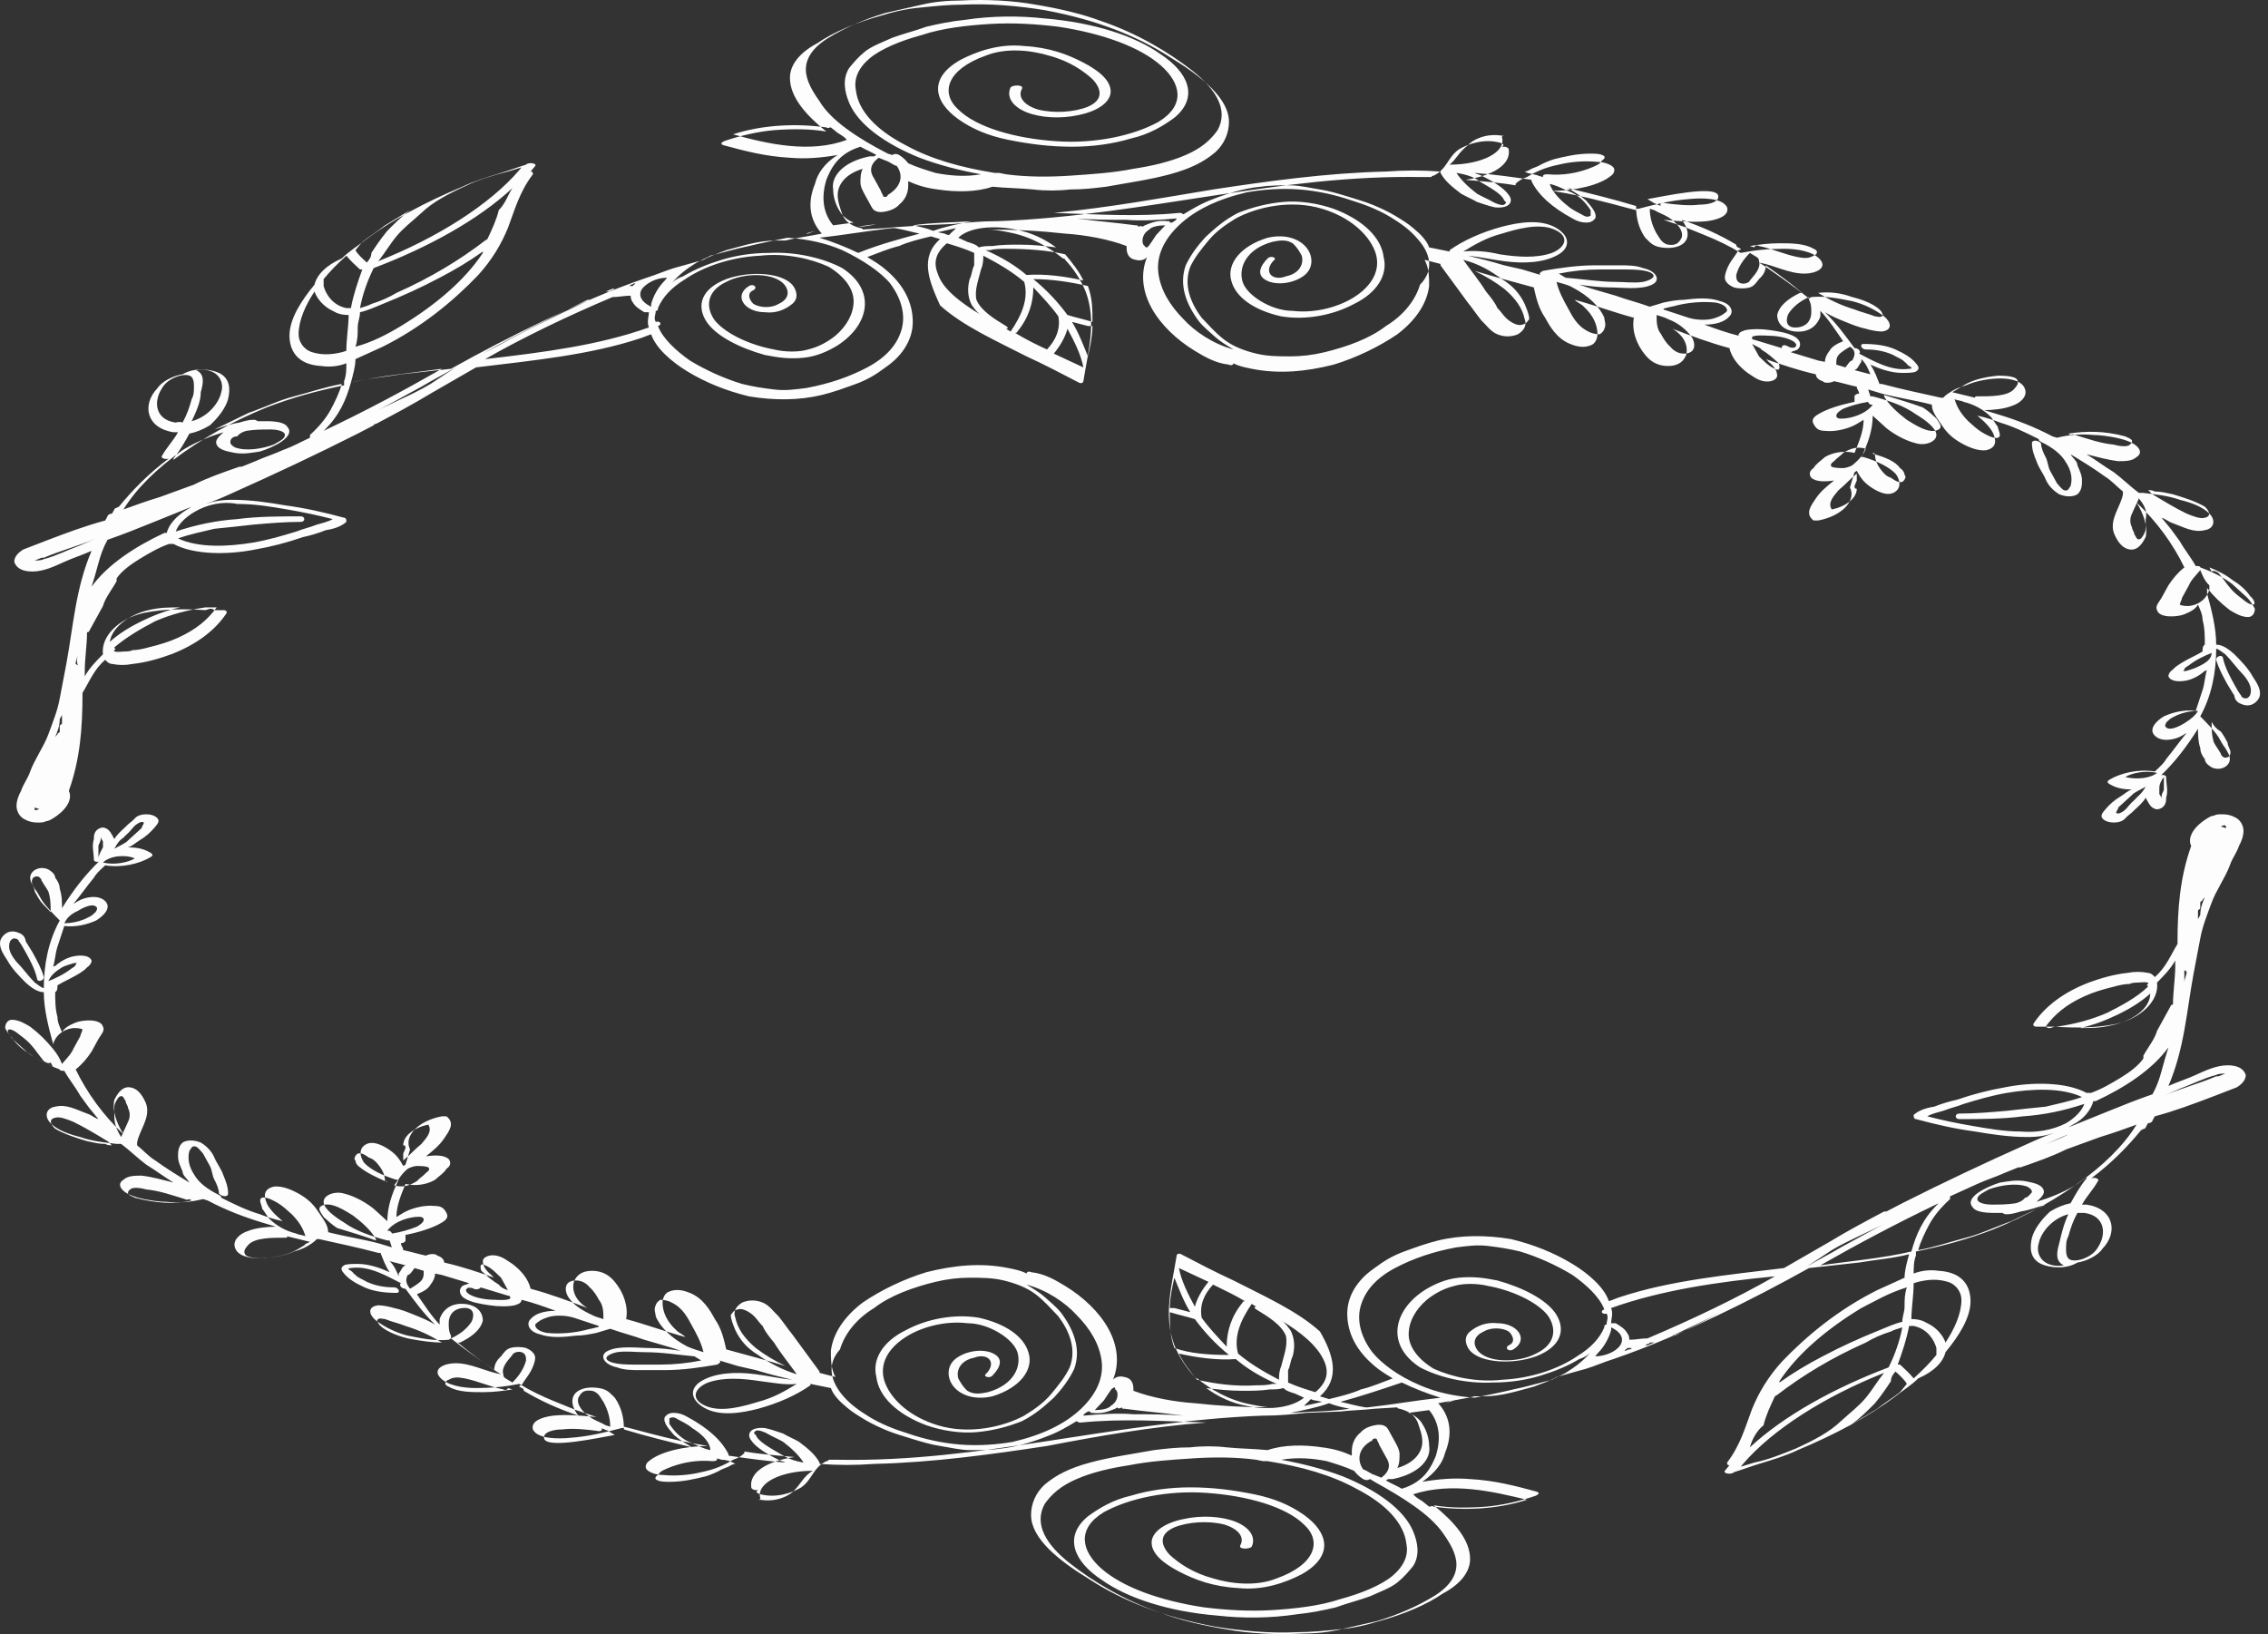 <svg width="186" height="134" viewBox="0 0 186 134" fill="none" xmlns="http://www.w3.org/2000/svg">
<rect x="0" y="0" width="186" height="134" fill="#333333" stroke="none"/>
<path d="M108.25 114.504L108.996 114.73C109.929 114.504 110.862 114.277 111.608 113.938C112.541 113.712 113.287 113.373 114.22 113.033C113.66 112.694 113.101 112.355 112.727 112.015C111.235 110.771 110.489 109.301 110.489 107.717C110.489 106.36 111.235 105.003 112.727 103.985C113.474 103.419 114.22 102.967 115.153 102.628C116.085 102.288 117.018 101.949 117.951 101.723C119.816 101.271 121.868 101.271 123.921 101.61C125.786 102.062 127.465 102.741 128.957 103.646C130.263 104.437 131.569 105.568 131.942 106.7C132.315 106.586 132.502 106.473 132.875 106.36C136.979 105.003 141.643 104.551 146.307 103.985L150.038 101.836C151.53 100.931 153.023 100.139 154.515 99.348H154.702L156.008 98.669C159.366 96.973 162.723 95.389 166.268 93.806C167.014 93.466 167.76 93.127 168.507 92.901C167.76 93.127 167.201 93.24 166.268 93.24C164.776 93.24 163.283 93.014 161.977 92.788C160.298 92.561 158.806 92.222 157.127 91.77C156.94 91.77 156.94 91.544 156.94 91.43C157.313 91.091 157.873 90.865 158.619 90.752C159.179 90.526 159.925 90.299 160.485 90.186C161.791 89.734 163.097 89.395 164.402 89.168C166.641 88.716 169.439 88.716 171.118 89.621C171.305 89.621 171.305 89.621 171.491 89.621C172.424 89.281 173.17 88.829 173.917 88.377C174.663 87.924 175.409 87.359 175.782 86.793C175.782 86.793 175.782 86.68 175.782 86.567C176.155 85.888 176.715 85.21 176.901 84.531L178.021 82.495C178.021 82.495 178.021 82.382 178.207 82.382C178.207 81.364 178.394 80.233 178.394 79.215V78.763C178.021 79.442 177.461 80.007 176.901 80.573C177.088 82.043 175.596 83.513 173.543 83.966C171.865 84.305 170.186 84.305 168.507 84.192L168.133 84.305C167.947 84.305 167.947 84.305 167.76 84.192C167.574 84.192 167.201 84.192 167.014 84.192C166.828 84.192 166.641 84.079 166.828 83.853C167.76 82.495 169.253 81.364 171.305 80.573C172.238 80.233 173.357 79.894 174.476 79.781C175.036 79.668 175.596 79.668 176.155 79.781C176.342 79.781 176.528 79.894 176.715 80.12C177.648 79.328 178.021 78.31 178.58 77.406C178.58 77.406 178.58 77.406 178.58 77.293C178.58 74.578 178.767 71.977 179.7 69.375C179.327 68.584 180.073 67.679 181.006 67.113C181.192 67 181.379 66.887 181.565 66.887C181.752 66.774 181.938 66.774 182.311 66.774C182.685 66.774 183.058 66.887 183.244 67C183.804 67.226 183.99 67.792 183.99 68.131C183.99 68.584 183.804 69.036 183.617 69.375C183.431 69.941 183.058 70.393 182.871 70.959C182.498 71.977 181.752 72.995 181.379 74.013C181.006 75.03 180.633 75.935 180.446 76.953C180.259 77.971 180.073 78.876 179.886 79.894C179.327 82.948 179.14 86.001 177.834 89.055C178.58 88.716 179.327 88.49 180.073 88.15C180.819 87.811 181.752 87.359 182.685 87.359C183.431 87.359 183.99 87.585 184.177 88.15C184.177 88.603 183.804 88.942 183.431 89.168L181.379 89.96C179.886 90.526 178.394 91.091 176.715 91.544L176.528 91.883C176.528 91.996 176.342 92.109 176.155 92.109L175.969 92.448C175.969 92.561 175.782 92.561 175.596 92.675C174.476 94.032 173.17 95.389 171.491 96.633C171.678 96.52 172.238 96.633 172.051 96.859C171.678 97.538 171.118 98.104 170.745 98.782C170.932 98.782 171.118 98.782 171.118 98.782C173.357 99.121 173.73 101.044 172.424 102.402C172.051 102.967 171.118 103.419 170.372 103.533C169.439 104.098 168.133 103.985 167.387 103.646C166.455 103.193 166.455 102.288 166.641 101.497C166.828 100.818 167.387 100.026 168.133 99.348C168.693 99.008 169.253 98.782 169.812 98.669C170.186 97.99 170.559 97.312 171.118 96.633C171.118 96.633 171.118 96.633 171.118 96.52C168.88 98.217 166.268 99.687 163.47 100.818C161.418 101.61 159.366 102.175 157.127 102.628V102.967C156.94 103.419 156.94 103.985 156.94 104.437C157.5 104.211 158.246 104.098 158.992 104.211C161.044 104.324 161.604 105.568 161.604 106.7C161.604 108.057 160.671 109.527 159.552 110.884C159.365 111.676 158.619 112.468 157.313 113.033C156.754 113.599 156.008 114.051 155.448 114.504C153.209 116.2 150.411 117.671 147.426 118.915C146.493 119.367 145.374 119.706 144.255 120.046C143.509 120.272 142.949 120.498 142.203 120.724C142.016 120.951 141.27 120.838 141.456 120.611L141.83 120.159C141.643 120.159 141.643 120.046 141.643 119.933C142.762 118.462 143.135 116.992 143.695 115.522C144.255 114.164 145.001 112.92 146.12 111.676C148.172 109.527 150.784 107.378 153.955 105.795C154.702 105.455 155.448 105.116 156.194 104.777C156.194 104.211 156.381 103.533 156.567 102.854C155.261 103.193 153.769 103.306 152.463 103.533L150.411 103.759L148.359 103.985C145.934 105.342 143.322 106.7 140.71 107.944C138.099 109.188 135.3 110.432 132.315 111.45C131.569 111.676 130.823 112.015 130.077 112.242L127.652 112.92C127.092 113.26 126.346 113.486 125.786 113.712C124.48 114.051 123.174 114.504 121.682 114.504C121.495 114.504 121.122 114.504 120.936 114.504C120.003 114.73 119.07 114.843 117.951 115.069C119.07 116.313 119.07 117.784 118.51 119.141C118.324 119.933 117.764 120.724 116.645 121.516C117.951 121.29 119.257 121.177 120.563 121.29C122.615 121.403 124.294 121.855 125.973 122.308C126.346 122.421 126.159 122.534 125.973 122.647C124.667 123.1 123.174 123.439 121.868 123.552C120.376 123.665 118.884 123.665 117.578 123.439C119.257 124.796 120.563 126.267 120.563 127.85C120.563 128.868 119.816 129.886 118.324 130.678C117.018 131.582 115.153 132.374 113.1 132.94C111.981 133.279 111.048 133.505 109.743 133.618C108.623 133.731 107.504 133.844 106.385 133.844C104.146 133.958 101.721 133.731 99.669 133.392C95.378 132.6 92.02 131.243 89.408 129.547C86.797 127.963 84.558 126.153 84.558 124.231C84.558 123.326 84.931 122.421 85.677 121.742C86.61 120.951 87.729 120.385 89.408 119.933C91.087 119.48 92.766 119.254 94.632 118.915C95.564 118.802 96.497 118.689 97.617 118.689C98.549 118.575 99.669 118.575 100.601 118.689C101.721 118.802 102.84 118.802 103.959 118.915C105.265 118.462 106.944 118.462 108.437 118.689C109.369 118.802 110.116 119.028 110.862 119.367C110.862 119.254 110.862 119.141 110.862 119.028C110.862 118.462 111.048 117.897 111.608 117.444C111.795 117.218 112.168 116.992 112.727 116.879C113.287 116.766 113.66 116.879 113.847 117.218C114.033 117.557 114.22 117.897 114.406 118.236C114.593 118.575 114.779 118.915 114.779 119.254C114.779 119.593 114.779 120.046 114.593 120.385C116.085 119.933 116.645 119.028 116.645 118.236C116.645 117.671 116.458 117.218 116.272 116.653C116.085 116.2 115.712 115.748 114.779 115.522C114.779 115.522 114.593 115.522 114.593 115.409L112.727 115.522C111.795 115.635 110.862 115.635 109.929 115.748L107.131 115.861C106.012 115.974 104.892 116.087 103.773 116.087H103.586C97.43 116.313 91.46 117.331 85.491 118.236C80.267 119.028 74.671 119.82 68.701 119.706H67.955C67.955 119.706 67.955 119.82 67.768 119.82C66.649 120.385 66.649 121.29 65.716 121.969C64.97 122.421 63.664 122.873 62.358 122.534C61.985 122.421 61.985 122.308 62.172 122.195H61.985C61.798 122.195 61.612 122.082 61.612 121.969C61.425 120.724 62.918 119.82 65.156 119.48C63.851 119.367 62.358 119.254 61.052 119.028V119.141C60.866 119.367 60.493 119.593 60.12 119.706C59.373 120.159 58.627 120.498 57.508 120.724C56.575 120.951 55.456 121.064 54.336 120.951C53.777 120.951 53.217 120.724 53.031 120.498C52.844 120.272 53.031 119.933 53.217 119.82C54.15 119.028 56.202 118.575 58.068 118.575C56.575 118.349 55.083 118.01 53.777 117.671C52.844 117.444 52.098 117.218 51.165 116.992C51.165 117.105 51.165 117.105 50.978 117.105C49.673 117.444 48.367 117.784 46.874 117.897C45.755 118.01 44.076 118.01 43.703 117.218C43.516 116.54 44.449 116.2 45.382 116.087C46.501 115.974 47.62 116.087 48.926 116.2L47.247 115.635C46.688 115.409 46.128 115.182 45.569 114.956C44.449 114.504 43.516 114.051 42.584 113.486C41.464 113.712 40.345 113.825 39.039 113.825C37.92 113.825 36.614 113.599 36.054 112.92C35.495 112.242 36.427 111.789 37.36 111.789C38.666 111.789 39.785 112.468 41.091 112.694L40.905 112.581L40.718 112.468C39.412 111.563 38.106 110.658 36.987 109.753L36.8 109.866C35.681 109.98 34.562 109.753 33.443 109.527C32.51 109.301 31.577 108.848 30.831 108.283C30.271 107.831 30.085 107.152 31.017 107.039C31.39 107.039 31.95 107.152 32.323 107.265C32.883 107.378 33.443 107.604 34.002 107.831C34.562 108.057 35.121 108.283 35.681 108.622C34.748 107.717 34.002 106.7 33.256 105.682C32.883 105.682 32.696 105.342 32.883 105.229C31.764 104.664 30.271 103.759 28.779 103.985C28.592 103.985 28.592 103.985 28.592 104.098L28.779 104.211C28.965 104.324 28.965 104.437 29.152 104.551C29.338 104.777 29.712 104.89 30.085 105.116C30.831 105.455 31.577 105.568 32.323 105.568C32.696 105.568 32.883 106.021 32.51 106.021C31.577 106.021 30.644 105.908 29.898 105.568C29.152 105.229 28.592 104.89 28.219 104.437C28.032 104.211 27.846 103.985 28.219 103.759C28.406 103.646 28.965 103.646 29.338 103.646C30.271 103.646 31.204 103.985 31.95 104.324C31.577 103.759 31.39 103.193 31.204 102.741H31.017C29.338 102.288 27.659 101.949 26.167 101.61H25.98C25.794 101.836 25.421 102.062 25.234 102.175C24.861 102.402 24.488 102.515 24.115 102.628C23.369 102.967 22.249 103.193 21.317 103.193C20.384 103.193 19.451 102.967 19.265 102.288C19.078 101.723 19.638 101.157 20.384 100.931C20.944 100.705 21.876 100.592 22.622 100.592C22.249 100.479 21.876 100.366 21.503 100.253C20.011 99.8 18.518 99.235 17.026 98.443L16.653 98.33C15.72 98.556 14.787 98.669 13.668 98.556C13.108 98.556 12.362 98.443 11.803 98.33C11.243 98.217 10.497 97.99 10.123 97.651C9.75 97.312 9.75 96.973 10.123 96.746C10.497 96.407 11.056 96.407 11.616 96.407C12.549 96.52 13.295 96.746 14.228 96.973C13.481 96.52 12.735 95.955 11.989 95.502C11.243 94.937 10.683 94.371 9.937 93.806C9.75 93.806 9.564 93.806 9.564 93.806C8.631 93.692 7.512 93.579 6.579 93.24C5.646 93.014 4.713 92.675 4.154 92.109C3.594 91.544 3.781 90.865 4.527 90.752C5.46 90.526 6.206 90.978 7.139 91.317C7.512 91.43 7.698 91.657 8.071 91.77L7.325 90.865L6.579 89.847C6.206 89.168 5.646 88.49 5.273 87.811C5.087 87.811 4.9 87.811 4.9 87.698C3.967 87.359 3.034 86.906 2.288 86.341C1.915 86.001 1.542 85.662 1.169 85.323C0.796 84.984 0.609 84.644 0.423 84.305C0.423 83.966 0.609 83.626 0.982 83.626C1.542 83.626 2.102 83.966 2.475 84.192C3.221 84.757 3.781 85.323 4.34 86.001C4.34 85.888 4.34 85.662 4.34 85.549C3.967 84.192 3.594 82.722 3.594 81.364C3.034 81.364 2.475 80.912 2.102 80.573C1.542 80.007 0.982 79.442 0.609 78.763C0.236 78.197 -0.137 77.632 0.05 77.066C0.236 76.614 0.796 76.161 1.542 76.501C1.915 76.614 2.102 76.953 2.102 77.179L2.661 78.084C3.034 78.763 3.408 79.441 3.594 80.12C3.594 80.459 3.034 80.573 3.034 80.233C2.848 79.441 2.475 78.763 2.102 78.084C1.915 77.745 1.729 77.406 1.542 77.179C1.542 77.066 1.355 76.953 1.169 76.953C0.982 76.953 0.796 77.179 0.796 77.293C0.609 77.858 0.982 78.424 1.356 78.876C1.915 79.441 2.288 80.007 2.848 80.573C3.034 80.686 3.408 81.025 3.594 81.025C3.594 79.102 3.967 77.179 4.9 75.483C4.34 74.917 3.781 74.352 3.408 73.786C3.221 73.447 3.034 73.108 2.848 72.881C2.661 72.542 2.475 72.316 2.475 71.977C2.475 71.411 3.221 70.959 3.967 71.298C4.34 71.524 4.527 71.75 4.527 71.977C4.713 72.203 4.9 72.542 4.9 72.881C5.087 73.447 5.087 74.013 5.087 74.465C6.019 72.995 6.952 71.75 8.258 70.506C8.258 70.732 7.698 70.732 7.698 70.506C7.698 69.941 7.512 69.375 7.698 68.81C7.698 68.584 7.698 68.357 7.885 68.131C8.071 67.905 8.444 67.792 8.631 67.905C9.004 68.018 9.191 68.47 9.377 68.81C9.564 68.47 9.937 68.131 10.31 67.792C10.497 67.566 10.87 67.339 11.056 67.113C11.243 66.887 11.616 66.774 11.989 66.774C12.362 66.774 12.735 66.887 12.922 67.113C13.108 67.339 12.922 67.566 12.735 67.792C12.362 68.244 11.989 68.584 11.429 68.923C11.056 69.149 10.87 69.375 10.497 69.488C11.243 69.488 11.802 69.601 12.362 69.941C12.549 70.054 12.549 70.167 12.362 70.28C11.429 70.846 9.937 71.185 8.631 70.959C8.258 71.298 7.885 71.637 7.698 71.977C7.139 72.655 6.579 73.447 6.019 74.126C6.206 74.013 6.206 74.013 6.392 73.899C6.952 73.56 8.071 73.334 8.631 73.899C9.191 74.465 8.444 75.144 7.885 75.483C7.139 75.822 6.206 76.048 5.273 75.935C5.087 76.501 4.9 77.066 4.713 77.632C4.527 78.197 4.527 78.763 4.34 79.328C4.34 79.328 4.34 79.215 4.527 79.215C4.9 78.876 5.46 78.537 6.019 78.424C6.579 78.31 7.325 78.31 7.512 78.763C7.512 78.989 7.325 79.215 7.139 79.328C6.952 79.555 6.579 79.781 6.392 79.894C5.833 80.233 5.273 80.459 4.713 80.799C4.713 81.025 4.713 81.251 4.527 81.364C4.527 82.043 4.527 82.722 4.713 83.4C4.713 83.853 4.9 84.192 5.087 84.644C5.273 84.305 5.646 84.079 6.206 83.853C6.766 83.626 8.258 83.513 8.444 84.192C8.631 84.531 8.258 84.87 8.071 85.21C7.885 85.549 7.698 85.888 7.512 86.228C7.139 86.793 6.766 87.246 6.206 87.698C7.139 89.621 8.445 91.43 10.123 93.014C9.564 92.109 9.191 91.091 9.377 90.186C9.564 89.847 9.937 89.055 10.683 89.168C11.429 89.281 11.803 90.073 11.989 90.526C12.362 91.657 11.429 92.675 11.243 93.693C11.243 93.806 11.243 93.919 11.243 93.919C11.802 94.371 12.176 94.824 12.735 95.163C13.668 95.841 14.601 96.407 15.534 96.973C15.347 96.633 14.974 96.407 14.974 96.068C14.787 95.615 14.601 95.276 14.601 94.824C14.601 94.484 14.601 94.032 14.974 93.693C15.347 93.466 15.907 93.466 16.466 93.693C17.026 94.032 17.399 94.484 17.586 94.937C17.772 95.389 18.145 95.841 18.332 96.407C18.518 96.859 18.705 97.312 18.705 97.877C18.705 98.217 18.145 98.104 17.959 97.877C17.959 97.538 17.772 97.086 17.586 96.746C17.399 96.407 17.399 95.955 17.212 95.615C17.026 95.276 16.839 94.937 16.653 94.597C16.466 94.371 16.28 94.145 16.093 94.032C15.72 93.919 15.72 94.145 15.534 94.371C15.347 95.05 15.534 95.728 15.907 96.294C16.28 96.973 17.026 97.538 17.959 97.99C18.145 98.104 18.145 98.104 18.145 98.217C19.265 98.782 20.197 99.235 21.317 99.574C21.876 99.8 22.622 100.026 23.182 100.139C22.622 99.687 22.063 99.121 21.876 98.669C21.69 98.217 21.503 97.538 22.436 97.312C23.182 97.199 24.115 97.651 24.675 97.99C25.421 98.443 25.794 98.895 26.167 99.461C26.54 100.026 26.913 100.479 26.913 101.044C28.219 101.384 29.712 101.61 31.017 101.949L32.137 102.288L31.95 101.723C31.95 101.723 31.95 101.723 31.764 101.723C30.458 101.384 29.152 100.931 28.219 100.253C27.473 99.8 26.54 99.121 26.54 98.556C26.54 97.99 27.473 97.651 28.219 97.877C29.152 98.104 30.085 98.669 30.644 99.121C31.017 99.461 31.39 99.8 31.764 100.139C31.764 99.008 32.137 97.877 32.696 96.746H32.51C31.39 96.407 30.458 95.955 29.898 95.389C29.525 94.937 29.338 94.145 30.085 93.806C30.831 93.466 31.95 94.258 32.323 94.597C32.696 94.937 32.883 95.276 33.069 95.615L33.256 95.502L33.629 94.258C33.069 93.127 34.375 91.883 36.241 91.544C36.427 91.544 36.614 91.544 36.614 91.544C37.36 92.109 36.8 92.788 36.427 93.353C36.054 93.919 35.495 94.371 34.935 94.824C35.681 94.71 36.427 94.71 36.8 95.05C36.987 95.276 36.987 95.615 36.614 95.841C36.427 96.181 36.054 96.407 35.681 96.746C35.121 97.086 34.189 97.312 33.256 97.086C32.883 97.99 32.51 98.895 32.51 99.8C32.696 99.687 32.883 99.574 33.069 99.461C33.629 99.121 34.748 98.782 35.681 98.895C36.241 98.895 36.427 99.121 36.614 99.461C36.8 99.8 36.614 100.026 36.241 100.253C35.495 100.705 34.375 101.044 33.256 101.271V101.723C33.256 101.836 33.069 101.949 32.883 101.949C32.883 102.175 33.069 102.288 33.069 102.515C33.629 102.628 34.375 102.854 34.935 102.967C35.121 102.854 35.681 102.741 35.868 102.967C36.241 103.08 36.427 103.306 36.427 103.533C37.92 103.872 39.226 104.324 40.532 104.777C40.345 104.664 40.345 104.551 40.158 104.437C39.785 104.098 39.599 103.759 39.599 103.419C39.599 103.08 40.158 102.854 40.718 102.967C41.278 103.08 41.651 103.419 42.024 103.646C42.77 104.211 43.33 104.89 43.516 105.682C45.195 106.134 46.688 106.7 48.18 107.265C47.247 106.7 46.874 105.908 47.061 105.116C47.247 104.664 47.62 104.211 48.553 104.211C49.486 104.211 50.046 104.664 50.419 105.116C51.165 106.021 51.538 107.152 51.352 108.17C53.031 108.622 54.523 109.188 56.202 109.64C56.015 109.414 55.642 109.301 55.456 109.075C54.709 108.396 54.336 107.604 54.336 106.813C54.336 106.473 54.523 106.021 54.896 105.908C55.456 105.682 56.015 105.795 56.575 106.021C57.694 106.473 58.254 107.491 58.627 108.17C59.187 108.962 59.373 109.866 59.56 110.658C61.239 111.111 62.918 111.563 64.41 112.015C63.477 111.563 62.731 111.111 61.985 110.545C61.052 109.753 60.493 108.962 60.306 108.057C60.12 107.604 60.306 107.152 60.866 106.813C61.425 106.586 61.985 106.586 62.545 106.813C63.104 107.039 63.477 107.604 63.851 107.944C64.224 108.396 64.597 108.962 64.97 109.414C65.716 110.432 66.462 111.45 67.209 112.468V112.581L68.514 112.92C68.141 112.242 68.141 111.45 68.141 110.771C68.328 109.301 69.261 107.944 70.753 106.813C72.246 105.795 74.111 104.89 75.977 104.324C78.215 103.759 80.454 103.533 82.692 103.985C83.252 104.098 83.812 104.211 84.185 104.437C84.185 104.324 84.371 104.211 84.558 104.324C85.677 104.437 86.61 105.003 87.356 105.455C88.849 106.36 90.154 107.604 90.901 108.962C91.647 110.319 91.834 111.789 91.274 113.146C91.46 112.92 91.834 112.807 92.207 112.92C92.953 113.033 92.953 113.712 92.953 113.938V114.051C94.445 114.617 96.311 114.956 97.99 115.069C100.042 115.295 102.094 115.409 104.333 115.409C103.773 115.409 103.213 115.295 102.654 115.182C100.788 114.843 99.296 113.938 98.176 113.033C97.99 113.033 97.99 112.92 97.99 112.92C97.243 112.129 96.684 111.224 96.311 110.319C95.378 107.831 96.124 105.342 96.497 102.967C96.497 102.854 96.684 102.741 96.87 102.854C98.176 103.533 99.669 104.324 101.161 105.003C103.586 106.247 106.385 107.491 108.25 109.188C109.369 111.111 109.929 113.033 108.25 114.504ZM65.343 112.694C64.783 111.902 64.037 110.997 63.477 110.093C63.104 109.64 62.731 109.188 62.545 108.735C62.172 108.396 61.985 107.944 61.425 107.604C61.239 107.491 60.866 107.265 60.493 107.378C60.12 107.491 60.12 107.604 59.933 107.831C59.933 108.17 60.12 108.622 60.306 109.075C60.679 109.866 61.239 110.545 62.172 111.111C63.104 111.789 64.224 112.355 65.343 112.694ZM57.694 110.884C57.508 110.093 57.135 109.414 56.762 108.735C56.389 108.057 56.015 107.265 55.083 106.813C54.896 106.7 54.523 106.586 54.15 106.586C53.963 106.7 53.777 106.926 53.777 107.039C53.59 107.378 53.777 107.717 53.777 107.944C54.15 108.848 55.083 109.753 56.389 110.432C56.948 110.658 57.321 110.771 57.694 110.884ZM48.553 107.831C48.74 107.944 49.113 108.057 49.486 108.17C49.486 107.604 49.486 107.039 49.113 106.586C48.926 106.247 48.74 105.908 48.367 105.568C48.18 105.342 47.807 105.003 47.247 105.003C46.128 105.003 46.315 106.021 46.688 106.473C47.061 107.039 47.807 107.491 48.553 107.831ZM33.069 95.163C33.629 94.71 34.002 94.258 34.562 93.806C34.935 93.353 35.495 92.788 35.121 92.222C34.002 92.448 33.069 93.127 33.069 93.919C33.256 93.919 33.256 94.032 33.256 94.145L33.069 94.597C33.069 94.597 33.069 94.597 33.069 94.71V95.163ZM32.323 97.199C33.069 97.425 33.629 97.199 34.189 96.859C34.375 96.633 34.748 96.407 34.935 96.181C35.121 96.068 35.308 95.841 35.121 95.728C34.935 95.615 34.375 95.615 34.189 95.615C34.002 95.615 33.629 95.728 33.443 95.841C32.883 96.294 32.696 96.746 32.323 97.199ZM31.577 96.859C31.764 96.859 31.764 96.973 31.764 96.973C31.764 96.859 31.764 96.859 31.577 96.859C31.577 96.407 31.39 95.955 31.017 95.502C30.831 95.276 30.644 95.05 30.271 94.937C30.085 94.824 29.712 94.484 29.338 94.597C29.152 94.71 28.965 95.05 29.152 95.163C29.152 95.389 29.338 95.615 29.525 95.728C30.085 96.181 30.831 96.52 31.577 96.859ZM32.137 101.157C32.883 101.044 33.629 100.818 34.189 100.592C34.375 100.479 34.748 100.253 34.748 100.026C34.748 99.687 34.189 99.8 34.002 99.8C33.069 99.913 32.137 100.366 31.764 100.931C31.764 100.931 31.764 100.931 31.95 100.931C31.95 100.931 32.137 101.044 32.137 101.157ZM30.831 101.723V101.61C30.458 100.931 29.712 100.253 28.965 99.687C28.406 99.348 27.1 98.443 26.354 98.895C25.98 99.121 26.354 99.461 26.54 99.8C26.913 100.139 27.286 100.479 27.659 100.705C28.779 101.044 29.898 101.384 30.831 101.723ZM9.937 93.24C10.123 92.788 10.31 92.448 10.497 91.996C10.683 91.657 10.683 91.204 10.497 90.865C10.497 90.639 10.31 90.526 10.31 90.299C10.123 90.073 10.123 89.734 9.75 89.96C9.564 90.186 9.377 90.526 9.377 90.752C9.377 90.978 9.377 91.317 9.377 91.544C9.377 92.109 9.564 92.675 9.937 93.24ZM9.377 69.601C9.75 69.375 10.31 69.149 10.497 68.923C10.87 68.584 11.243 68.244 11.616 67.905C11.616 67.792 11.803 67.566 11.803 67.452C11.616 67.339 11.429 67.452 11.243 67.566C11.056 67.679 10.87 67.905 10.683 68.131C10.497 68.357 10.31 68.47 10.123 68.697C9.75 68.923 9.564 69.262 9.377 69.601ZM8.444 70.732C9.377 70.959 10.497 70.732 11.056 70.393C10.31 70.054 9.004 70.167 8.444 70.732ZM8.444 69.488C8.444 69.375 8.444 69.149 8.444 69.036C8.444 68.923 8.258 68.81 8.258 68.584C8.258 68.697 8.258 68.697 8.258 68.81C8.258 69.036 8.071 69.262 8.071 69.375C8.071 69.715 8.071 70.054 8.071 70.393C8.071 70.167 8.258 69.828 8.444 69.488ZM5.273 75.709C5.833 75.709 6.392 75.596 6.952 75.37C7.139 75.257 7.512 75.144 7.698 74.917C7.885 74.804 8.071 74.465 7.885 74.352C7.512 74.013 6.579 74.578 6.392 74.691C5.646 75.03 5.46 75.37 5.273 75.709ZM4.154 74.804C4.154 74.239 4.154 73.673 3.967 73.108C3.781 72.768 3.594 72.542 3.408 72.203C3.408 72.09 3.221 71.864 3.034 71.864C2.848 71.864 2.661 71.977 2.661 72.09C2.475 72.429 2.848 72.768 2.848 73.108C3.034 73.447 3.221 73.786 3.408 74.013C3.594 74.239 3.967 74.578 4.154 74.804ZM3.967 80.459C4.527 80.233 5.273 79.894 5.833 79.441C6.019 79.328 6.206 79.215 6.206 79.102C6.392 78.876 6.206 78.989 6.019 78.989C5.646 79.102 5.273 79.215 5.087 79.328C4.527 79.668 4.154 80.007 3.967 80.459ZM5.087 87.246C5.46 86.793 5.833 86.454 6.019 86.001C6.206 85.662 6.392 85.323 6.579 84.984C6.579 84.87 6.766 84.531 6.766 84.418C6.579 84.305 6.206 84.305 6.019 84.305C5.087 84.418 4.527 84.984 4.34 85.662C4.34 85.775 4.34 85.888 4.34 86.001C4.713 86.454 4.9 86.793 5.087 87.246ZM9.191 93.919C9.004 93.806 9.004 93.693 8.818 93.579C7.885 93.014 6.952 92.448 6.019 91.996C5.46 91.77 4.9 91.544 4.527 91.657C3.967 91.77 4.154 92.222 4.527 92.561C5.273 93.014 6.392 93.353 7.139 93.579C7.698 93.693 8.071 93.806 8.631 93.806C8.818 93.919 9.004 93.919 9.191 93.919ZM4.154 87.132C3.967 87.246 3.781 87.132 3.594 87.019C3.034 86.341 2.661 85.662 1.915 85.097C1.729 84.984 1.169 84.418 0.796 84.418C0.423 84.418 0.796 84.984 0.982 85.097C1.355 85.662 1.915 86.115 2.475 86.454C3.034 86.906 3.781 87.246 4.34 87.472L4.154 87.132ZM15.72 98.443L15.534 98.33C15.534 98.33 15.347 98.443 15.16 98.33C14.041 97.99 13.108 97.651 11.989 97.538C11.616 97.425 10.87 97.312 10.683 97.538C10.497 97.651 10.497 97.764 10.497 97.877C10.683 98.104 10.87 98.104 11.056 98.217C12.735 98.669 14.414 98.782 15.72 98.443ZM25.421 101.836L23.555 101.384C23.555 101.497 23.555 101.497 23.369 101.497C22.249 101.497 20.944 101.497 20.384 102.062C20.197 102.288 19.824 102.628 20.197 102.967C20.57 103.193 21.317 103.193 21.69 103.193C22.809 103.08 23.742 102.854 24.488 102.402C24.675 102.288 24.861 102.175 25.048 102.062C24.861 102.062 25.234 101.949 25.421 101.836ZM23.928 99.574C23.555 99.235 23.182 98.895 22.809 98.669C22.622 98.556 21.876 98.104 21.503 98.217C21.13 98.33 21.503 98.895 21.503 99.121C21.69 99.348 21.876 99.687 22.063 99.913C22.622 100.479 23.369 100.931 24.301 101.157C24.488 101.271 24.861 101.271 25.048 101.384C24.861 100.705 24.488 100.139 23.928 99.574ZM49.3 117.105C49.486 117.218 49.3 117.444 48.926 117.331C47.994 117.218 47.061 117.105 46.128 117.218C45.382 117.218 44.449 117.444 44.636 118.01C45.009 118.802 49.113 117.897 50.419 117.671C50.232 117.557 50.046 117.444 49.859 117.331L49.3 117.105ZM59.187 119.706L58.814 119.593C58.814 119.706 58.814 119.82 58.441 119.82C57.135 119.706 56.015 119.933 55.083 120.272C54.523 120.498 54.15 120.611 53.963 120.951C53.777 121.064 53.59 121.29 53.963 121.403C54.15 121.516 54.71 121.516 54.896 121.516C56.015 121.516 56.948 121.29 57.881 121.064C58.254 120.951 58.814 120.724 59.187 120.498L59.746 120.272C59.933 120.159 60.12 120.046 60.306 120.046C59.933 119.82 59.56 119.706 59.187 119.706ZM66.649 120.611C66.462 120.611 66.462 120.611 66.649 120.611C64.037 120.611 61.985 121.629 62.358 122.873C62.358 122.873 62.358 122.986 62.172 122.986H62.358C63.664 123.213 64.783 122.647 65.156 122.195C65.716 121.629 65.903 121.064 66.649 120.611ZM111.795 120.498C112.168 120.611 112.354 120.838 112.727 120.951L113.287 121.177C114.033 120.611 114.033 120.046 113.66 119.48C113.474 119.141 113.287 118.802 113.1 118.462C113.1 118.349 112.914 118.123 112.914 118.01C112.727 117.897 112.541 118.01 112.541 118.123C111.422 118.689 111.235 119.706 111.795 120.498ZM112.727 121.516L112.354 121.29C112.168 121.403 111.981 121.403 111.795 121.29C111.422 121.064 111.235 120.838 111.048 120.611C110.302 120.272 109.556 120.046 108.81 119.82C107.69 119.593 106.385 119.48 105.079 119.706C106.944 120.046 108.623 120.498 110.116 121.064C112.914 122.195 115.153 123.778 115.899 125.588C116.272 126.493 116.458 127.511 115.899 128.415C115.526 128.868 115.153 129.32 114.593 129.773C114.033 130.225 113.1 130.564 112.354 130.904C111.422 131.243 110.489 131.469 109.556 131.809C108.623 132.035 107.504 132.261 106.385 132.374C104.146 132.713 101.907 132.713 99.855 132.487C95.751 132.148 92.393 131.017 90.341 129.547C88.103 128.076 87.17 126.04 89.222 124.344C90.154 123.665 91.274 122.986 92.766 122.647C94.259 122.195 95.938 121.969 97.617 121.969C99.482 121.969 101.161 122.195 102.84 122.534C104.519 122.873 105.825 123.439 106.944 124.231C108.996 125.701 109.369 127.624 106.758 129.094C105.452 129.773 103.586 130.451 101.534 130.225C99.482 130.112 97.99 129.547 96.684 128.868C95.378 128.189 94.445 127.398 94.445 126.493C94.445 125.701 95.378 124.909 97.057 124.57C98.549 124.231 100.228 124.344 101.348 124.796C102.467 125.249 103.027 126.04 102.654 126.832C102.467 127.058 101.534 127.058 101.721 126.719C102.094 126.04 101.534 125.362 100.415 125.022C99.109 124.683 97.43 124.796 96.311 125.249C95.005 125.814 95.192 126.719 95.938 127.511C96.684 128.189 97.803 128.981 99.482 129.433C100.975 129.886 103.027 130.112 104.706 129.433C107.877 128.302 108.437 126.38 106.944 125.022C105.452 123.552 102.28 122.647 98.922 122.421C95.751 122.195 92.58 122.873 90.528 124.004C88.289 125.362 88.662 127.171 90.341 128.642C92.02 130.112 95.005 131.243 98.736 131.809C100.601 132.035 102.467 132.148 104.333 132.035C106.198 131.922 108.25 131.695 109.929 131.13C111.608 130.678 113.287 129.999 114.22 129.207C115.153 128.415 115.526 127.511 115.339 126.606C115.153 124.909 113.66 123.326 111.235 122.082C109.183 120.951 106.758 120.272 103.959 119.82C103.773 119.82 103.773 119.82 103.586 119.82L103.027 119.706C101.348 119.48 99.482 119.48 97.803 119.593C96.124 119.706 94.259 119.82 92.58 120.159C91.087 120.385 89.595 120.724 88.289 121.29C86.983 121.855 86.237 122.534 85.677 123.326C84.745 125.022 85.864 126.719 87.729 128.189C89.595 129.66 92.207 131.243 95.191 132.261C96.684 132.827 98.549 133.279 100.601 133.618C102.467 133.958 104.706 134.071 106.758 133.958C107.877 133.958 108.996 133.844 109.929 133.618C110.862 133.392 111.981 133.166 112.914 132.94C114.779 132.374 116.272 131.695 117.578 130.904C118.884 130.112 119.443 129.207 119.443 128.302C119.443 127.398 118.884 126.493 118.324 125.701C117.205 124.118 114.966 122.76 112.727 121.516ZM115.899 122.534C116.085 122.76 116.272 122.873 116.645 123.1L117.205 123.552C117.391 123.552 117.391 123.439 117.578 123.552C120.003 123.891 122.801 123.778 125.226 122.986C122.428 122.308 119.07 121.516 115.899 122.534ZM115.526 115.861C116.085 116.087 116.458 116.426 116.645 116.766C117.018 117.331 117.205 118.01 117.205 118.575C117.391 119.593 116.458 120.838 114.22 121.29C114.033 121.29 113.847 121.29 113.847 121.29L113.66 121.403C114.033 121.629 114.593 121.855 114.966 122.082C116.832 121.516 117.391 120.272 117.764 119.367C118.137 118.123 118.137 116.766 117.205 115.635L115.526 115.861ZM143.509 118.689C146.307 116.087 150.411 113.825 154.888 112.129C155.448 110.997 155.821 109.866 156.008 108.848C155.634 108.962 155.261 109.075 155.075 109.188C154.329 109.414 153.582 109.753 153.023 110.093C150.224 111.337 147.799 112.807 145.747 114.391L145.561 114.504C145.188 115.295 144.814 116.087 144.628 116.879C144.068 117.331 143.695 118.01 143.509 118.689ZM147.24 118.802C148.732 118.123 150.038 117.444 150.971 116.54C151.717 115.861 152.463 115.295 153.023 114.617C153.582 113.938 153.956 113.26 154.515 112.581C149.665 114.504 145.374 117.218 142.949 120.046L142.762 120.272C143.135 120.159 143.509 120.046 143.882 119.933C145.001 119.706 146.12 119.254 147.24 118.802ZM156.381 113.486C156.194 113.146 155.821 112.807 155.448 112.468C155.261 112.694 155.075 112.92 155.075 113.26C154.702 113.825 154.329 114.391 153.769 115.069C153.209 115.635 152.65 116.2 151.903 116.766C152.65 116.313 153.209 115.974 153.955 115.522C154.515 115.069 155.261 114.617 155.821 114.164L156.381 113.486ZM158.806 110.545C158.619 109.866 158.06 108.962 156.94 108.735C156.754 108.735 156.754 108.735 156.567 108.735C156.381 109.753 156.008 110.884 155.634 111.902H155.821C156.194 112.242 156.567 112.581 156.94 113.033C157.687 112.355 158.246 111.789 158.806 111.111C158.806 110.884 158.806 110.771 158.806 110.545ZM156.94 105.229C156.94 106.247 156.754 107.265 156.754 108.17C157.313 108.17 157.687 108.283 158.06 108.509C158.806 108.848 159.365 109.527 159.552 110.093C160.298 108.962 160.858 107.717 160.858 106.586C160.858 106.021 160.485 105.342 159.739 105.116C158.992 104.89 158.246 104.89 157.313 105.116L156.94 105.229ZM152.65 107.265C149.851 108.962 147.426 110.997 145.934 113.26V113.373C147.053 112.581 148.172 111.902 149.478 111.224C150.971 110.432 152.463 109.753 154.142 109.075C154.702 108.848 155.448 108.509 156.008 108.396C156.008 107.944 156.194 107.604 156.194 107.152C156.194 106.586 156.194 106.134 156.381 105.568C154.888 106.021 153.769 106.7 152.65 107.265ZM170.372 99.461C169.999 100.139 169.812 100.705 169.626 101.384C169.439 101.723 169.439 102.062 169.439 102.402C169.439 102.628 169.439 102.967 169.626 103.193C169.812 103.419 170.372 103.419 170.932 103.193C171.491 102.967 171.865 102.628 172.051 102.288C172.797 101.157 172.611 99.687 170.932 99.461C170.559 99.461 170.559 99.461 170.372 99.461ZM169.626 99.574C168.32 99.913 167.387 101.044 167.201 101.949C167.014 102.515 167.201 103.193 167.76 103.533C168.134 103.759 168.693 103.872 169.253 103.759C168.507 103.419 168.693 102.628 168.88 101.949C169.066 101.157 169.253 100.366 169.626 99.574ZM176.155 80.912C176.155 80.799 175.969 80.799 176.155 80.686C176.342 80.459 175.409 80.573 175.409 80.573C175.222 80.573 174.849 80.573 174.663 80.686C174.29 80.686 173.73 80.799 173.357 80.912C172.424 81.138 171.678 81.364 170.932 81.704C169.439 82.382 168.507 83.174 167.76 84.192C168.134 84.192 168.32 84.192 168.693 84.192C170.186 83.966 171.491 83.626 172.797 83.061C173.917 82.495 175.223 81.817 176.155 80.912ZM176.342 81.477C175.596 82.156 174.663 82.722 173.73 83.174C172.797 83.626 171.678 84.079 170.559 84.305C171.491 84.305 172.238 84.305 173.17 84.079C174.849 83.739 176.342 82.722 176.342 81.477ZM180.819 73.56L180.633 73.786C180.633 73.899 180.446 73.899 180.446 74.013V74.465C180.446 74.578 180.259 74.578 180.259 74.691V74.917C180.259 74.917 180.259 74.917 180.259 75.03V75.37L180.446 75.03C180.446 74.465 180.633 74.013 180.819 73.56ZM182.498 67.679C182.311 67.679 182.311 67.679 182.125 67.792C182.311 67.792 182.498 67.905 182.498 67.905C182.685 67.792 182.498 67.792 182.498 67.679ZM179.14 80.573C179.14 80.233 179.327 80.007 179.327 79.668C179.327 79.668 179.327 79.668 179.14 79.555C179.14 79.894 179.14 80.233 179.14 80.573ZM105.079 108.283C105.452 108.509 105.638 108.848 105.825 109.075C106.198 109.753 106.198 110.545 106.011 111.224C105.825 111.563 105.825 112.015 105.638 112.355C105.638 112.581 105.638 112.807 105.638 112.92C105.638 113.033 105.638 113.26 105.638 113.373C106.385 113.712 107.131 113.938 107.877 114.164C108.81 113.373 108.996 112.581 108.623 111.676C108.064 110.319 106.571 109.188 105.079 108.283ZM102.654 106.926C102.654 106.926 102.467 106.926 102.654 106.926C101.721 108.283 101.161 109.64 101.534 110.997C102.467 111.789 103.586 112.468 104.892 113.146C104.892 112.807 104.892 112.468 105.079 112.015C105.265 111.224 105.638 110.319 105.452 109.527C105.079 108.622 103.959 107.944 103.027 107.378C102.84 107.265 102.84 107.152 103.027 107.152L102.654 106.926ZM99.482 105.342C98.736 106.134 98.363 107.039 98.549 108.057C99.109 108.848 99.855 109.64 100.601 110.432C100.601 109.188 100.975 107.944 101.907 106.813C101.907 106.7 102.094 106.7 102.094 106.7C101.348 106.247 100.415 105.795 99.482 105.342ZM96.684 103.985C96.87 105.003 97.43 106.134 97.99 107.152C98.176 106.473 98.549 105.795 99.109 105.116L96.684 103.985ZM96.311 107.265L97.617 107.604C97.057 106.7 96.684 105.682 96.311 104.777C96.124 105.568 95.938 106.473 95.938 107.265C96.124 107.265 96.124 107.265 96.311 107.265ZM100.788 111.111C99.669 110.206 98.736 109.188 97.99 108.17C97.243 107.944 96.684 107.831 95.938 107.604C95.938 108.622 95.938 109.527 96.311 110.545C97.617 110.997 99.109 111.111 100.788 111.111ZM103.027 113.599C103.4 113.599 103.959 113.599 104.333 113.486C104.333 113.486 104.519 113.486 104.706 113.486C103.4 112.92 102.28 112.242 101.348 111.45C99.855 111.563 98.176 111.337 96.684 110.997C97.057 111.789 97.617 112.468 98.176 113.146C99.669 113.486 101.348 113.712 103.027 113.599ZM105.825 115.861C107.504 115.748 109.183 115.748 110.675 115.522C110.116 115.409 109.556 115.295 108.996 115.069C108.064 115.409 106.944 115.635 105.825 115.861ZM91.647 115.409L91.46 115.522C90.901 115.748 90.341 115.974 89.595 115.861C89.408 115.861 89.408 115.861 89.408 115.748H89.222C89.035 115.861 88.849 115.974 88.849 116.087C90.154 115.974 91.647 115.861 92.953 115.974C94.259 115.974 95.751 115.974 97.057 116.087C95.378 115.861 93.886 115.748 92.207 115.522C92.02 115.522 92.02 115.522 92.02 115.409C91.834 115.522 91.647 115.522 91.647 115.409ZM91.274 113.825C91.087 113.938 91.087 114.051 90.901 114.277L90.528 114.843L89.781 115.635C90.341 115.635 90.901 115.522 91.087 115.295C91.46 115.069 91.647 114.73 91.647 114.391C91.647 114.277 91.647 114.051 91.46 113.938C91.46 113.825 91.46 113.712 91.274 113.825ZM69.074 114.391C69.634 115.069 70.38 115.635 71.313 116.2C72.246 116.766 73.365 117.218 74.484 117.557C75.79 118.01 77.282 118.349 78.775 118.462C80.267 118.575 81.76 118.462 83.066 118.236C85.491 117.671 87.356 116.766 88.662 115.522C89.968 114.277 90.528 112.92 90.341 111.563C90.154 110.206 89.408 108.962 88.289 107.831C87.356 106.813 85.864 105.795 84.185 105.342C84.745 105.682 85.304 106.021 85.677 106.36C86.05 106.7 86.61 107.152 86.983 107.604C88.102 109.075 88.662 110.658 88.102 112.242C87.729 113.033 87.17 113.825 86.424 114.617C85.677 115.295 84.931 115.974 83.812 116.54C82.692 116.992 81.387 117.331 80.081 117.444C78.775 117.557 77.282 117.331 75.977 116.879C73.551 115.974 72.059 114.504 71.872 112.92C71.499 111.45 72.432 109.98 74.298 109.075C75.977 108.17 78.215 107.717 80.267 108.057C82.319 108.509 83.998 109.527 84.371 110.997C84.745 112.355 83.625 113.825 81.386 114.504C79.894 114.843 78.775 114.391 78.215 113.712C77.656 113.033 77.656 112.129 78.215 111.563C78.775 110.997 80.081 110.545 81.2 110.884C82.506 111.337 81.946 112.242 81.386 112.807C81.2 113.033 80.64 112.92 80.827 112.694C81.2 112.355 81.386 111.902 81.2 111.563C81.013 111.224 80.454 111.111 79.894 111.337C78.775 111.563 78.402 112.355 78.588 113.033C78.775 113.373 78.961 113.712 79.334 114.051C79.894 114.391 80.454 114.277 81.013 114.164C83.066 113.599 83.812 112.129 83.439 110.884C83.252 110.319 82.692 109.753 81.946 109.301C81.2 108.848 80.267 108.509 79.334 108.509C77.469 108.283 75.417 108.848 74.111 109.753C72.619 110.771 72.059 112.129 72.619 113.486C73.178 114.843 74.671 116.2 76.909 116.879C79.521 117.671 82.319 116.992 83.998 116.087C84.931 115.522 85.677 114.956 86.237 114.277C86.797 113.599 87.356 112.92 87.729 112.129C88.289 110.658 87.729 109.188 86.796 107.944C86.237 107.378 85.677 106.7 84.931 106.134C84.185 105.568 83.252 105.229 82.319 105.003C81.386 104.777 80.454 104.777 79.521 104.777C78.588 104.777 77.656 104.89 76.723 105.116C74.857 105.568 72.992 106.247 71.686 107.265C70.193 108.17 69.261 109.414 68.888 110.658C67.768 111.902 68.141 113.26 69.074 114.391ZM47.061 108.057C46.315 107.831 45.382 107.831 44.822 108.057C44.449 108.17 44.076 108.396 43.889 108.622C43.889 108.962 44.263 109.188 44.822 109.301C45.941 109.414 47.061 109.301 47.994 109.075C48.367 108.962 48.553 108.962 48.926 108.848C48.926 108.848 49.113 108.848 49.113 108.735L47.061 108.057ZM41.651 105.795C41.464 105.455 41.278 105.116 41.091 104.777C40.718 104.437 40.345 103.985 39.785 103.759C39.599 103.646 39.412 103.646 39.412 103.872C39.412 103.985 39.412 104.211 39.599 104.324C39.972 104.664 40.345 105.003 40.905 105.342C41.091 105.568 41.278 105.682 41.651 105.795ZM38.853 105.682C38.666 105.568 38.293 105.568 38.293 105.682C38.106 105.795 38.293 106.021 38.48 106.134C39.039 106.473 39.972 106.586 40.532 106.586C40.718 106.586 42.024 106.7 41.837 106.36C41.837 106.247 41.651 106.247 41.651 106.247C40.905 106.021 40.158 105.795 39.412 105.568C39.412 105.682 39.039 105.795 38.853 105.682ZM32.696 104.664C32.696 104.551 32.696 104.551 32.696 104.437C32.883 104.211 32.883 104.098 33.069 103.872L33.256 103.759L31.95 103.419C32.323 103.759 32.51 104.211 32.696 104.664ZM33.629 105.682C34.002 105.455 34.375 105.229 34.562 105.003C34.748 104.777 34.748 104.551 34.748 104.324V104.211L34.002 103.985C33.816 104.211 33.629 104.551 33.443 104.551C33.256 104.89 33.256 105.229 33.629 105.682C33.629 105.568 33.629 105.682 33.629 105.682ZM36.987 109.753C36.987 109.753 36.987 109.64 36.987 109.753C37.733 109.414 38.293 108.962 38.666 108.396C38.853 108.057 39.039 107.152 37.92 107.265C36.987 107.378 36.8 108.057 36.8 108.509C36.8 108.848 36.8 109.188 36.987 109.527V109.753ZM36.241 110.093C35.308 109.527 34.375 109.075 33.256 108.735C32.696 108.509 32.137 108.396 31.577 108.17C31.39 108.17 31.204 108.057 31.017 108.17C30.831 108.283 31.017 108.396 31.017 108.509C31.39 109.075 32.51 109.527 33.443 109.753C34.562 109.98 35.495 110.093 36.241 110.093ZM42.024 113.373C42.024 113.26 42.024 113.26 42.024 113.373C42.584 112.807 42.957 112.242 43.143 111.563C43.143 111.337 43.143 110.997 42.77 110.884C42.397 110.771 42.024 110.997 42.024 111.111C41.651 111.563 41.091 112.129 41.278 112.694C41.278 112.807 41.278 112.92 41.464 113.033L42.024 113.373ZM42.024 113.938L41.651 113.825C41.651 113.938 41.464 114.051 41.278 113.938C40.158 113.712 39.226 113.26 38.106 113.033C37.547 112.92 37.174 112.92 36.8 113.146C36.427 113.26 36.427 113.599 36.8 113.712C37.547 114.164 38.666 114.164 39.599 114.164C40.532 114.164 41.278 114.051 42.024 113.938ZM50.046 116.992C50.046 116.313 49.859 115.635 49.486 114.956C49.3 114.73 49.113 114.164 48.553 114.051C47.807 113.938 47.621 114.277 47.434 114.617C47.248 115.182 47.807 115.861 48.553 116.313C48.926 116.54 49.3 116.653 49.673 116.879L50.046 116.992ZM65.903 119.933C65.53 119.367 64.97 118.802 64.224 118.236C63.851 118.01 63.291 117.784 62.918 117.557C62.731 117.444 62.172 117.218 61.985 117.331C61.798 117.444 61.798 117.557 61.985 117.671C62.172 118.236 63.291 118.802 64.037 119.254C64.597 119.593 65.156 119.82 65.903 119.933ZM98.922 116.653C95.378 116.54 92.02 116.313 88.662 116.653C88.475 116.653 88.476 116.653 88.289 116.54C87.543 116.992 86.796 117.444 85.864 117.784C84.745 118.236 83.252 118.689 81.946 118.802C81.2 118.915 80.267 118.915 79.521 118.915C78.775 118.915 77.842 118.689 77.096 118.575C76.35 118.462 75.603 118.236 74.857 118.01C74.111 117.784 73.365 117.557 72.805 117.331C72.246 117.105 71.499 116.766 70.94 116.426C70.38 116.087 69.82 115.748 69.447 115.409C68.888 114.956 68.328 114.391 68.141 113.825C67.582 113.712 67.022 113.599 66.462 113.486C66.462 113.486 66.462 113.486 66.462 113.599C65.343 114.391 63.851 115.069 62.172 115.522C60.866 115.861 59 116.2 57.694 115.409C56.575 114.73 56.575 113.825 57.508 113.26C58.627 112.581 60.306 112.468 61.985 112.694C62.918 112.807 63.851 113.033 64.97 113.146C64.037 112.92 63.104 112.694 61.985 112.355L60.493 112.015L59 111.563C59.187 111.676 59 111.789 58.814 111.902C57.508 112.128 56.015 112.355 54.523 112.355C53.777 112.355 53.217 112.355 52.471 112.355C51.911 112.355 51.165 112.355 50.605 112.129C49.486 111.902 49.113 111.111 49.859 110.771C50.792 110.319 52.284 110.545 53.404 110.545C54.15 110.545 55.083 110.658 55.829 110.771C54.896 110.432 53.963 110.206 52.844 109.866C51.911 109.527 50.978 109.301 50.046 108.962C49.673 109.075 49.3 109.188 48.926 109.301C48.367 109.414 47.807 109.527 47.247 109.527C46.315 109.64 45.195 109.753 44.263 109.414C43.33 109.188 43.143 108.509 43.516 108.17C43.889 107.717 44.636 107.491 45.569 107.491C44.636 107.152 43.703 106.813 42.77 106.586C42.77 106.813 42.584 106.926 42.211 107.039C41.651 107.152 40.905 107.152 40.158 107.039C39.412 106.926 38.666 106.813 38.106 106.473C37.733 106.247 37.547 105.795 37.92 105.455C38.106 105.342 38.293 105.342 38.48 105.229C37.733 105.003 36.987 104.777 36.241 104.551L35.681 104.437C35.681 104.777 35.495 105.116 35.308 105.342C35.121 105.682 34.748 105.908 34.189 106.134C34.748 106.926 35.308 107.831 36.054 108.622C36.054 108.509 36.054 108.283 36.054 108.17C36.241 107.604 36.8 106.813 38.106 106.926C39.226 107.039 39.599 107.717 39.599 108.283C39.412 109.075 38.666 109.64 37.733 110.093H37.547C38.48 110.884 39.412 111.563 40.532 112.355C40.532 111.902 40.718 111.563 41.091 111.224C41.278 110.997 41.464 110.658 41.837 110.545C42.211 110.432 42.77 110.432 43.143 110.545C43.703 110.771 43.889 111.111 43.889 111.337C43.889 111.676 43.703 112.128 43.516 112.468C43.33 112.807 42.957 113.26 42.77 113.599C42.77 113.599 42.584 113.599 42.584 113.712C42.77 113.825 42.957 113.825 42.957 114.051C44.263 114.843 45.755 115.522 47.434 116.087C46.874 115.409 46.688 114.504 47.434 114.051C47.807 113.825 48.367 113.712 49.113 113.825C49.859 113.938 50.046 114.277 50.419 114.617C50.978 115.409 51.165 116.313 51.165 117.105V117.218C53.031 117.784 54.896 118.236 56.762 118.689C56.202 118.349 55.642 118.01 55.269 117.671C54.896 117.218 54.336 116.653 54.523 116.2C54.709 115.974 54.896 115.861 55.269 115.861C55.642 115.861 56.015 115.974 56.389 116.2C58.068 117.105 59.187 118.123 59.746 119.254C59.746 119.254 59.746 119.254 59.746 119.367C61.239 119.593 62.918 119.82 64.41 119.933C64.224 119.82 64.037 119.82 63.851 119.706C62.918 119.254 61.985 118.689 61.612 118.123C61.239 117.671 61.425 116.992 62.731 117.105C63.291 117.218 63.851 117.444 64.224 117.557C64.597 117.784 65.156 118.01 65.53 118.236C66.276 118.802 66.835 119.254 67.209 119.933V120.046C68.701 120.159 70.193 120.159 71.686 120.046C76.536 119.933 81.386 119.254 85.864 118.575C89.968 117.784 94.445 116.992 98.922 116.653ZM56.762 117.105C56.389 116.766 55.829 116.54 55.456 116.313C55.269 116.2 55.083 116.2 54.896 116.313C54.896 116.426 54.896 116.653 54.896 116.766C55.269 117.331 55.829 118.01 56.762 118.349C57.321 118.575 57.694 118.802 58.254 118.915C58.254 118.349 57.694 117.671 56.762 117.105ZM52.844 110.884C52.098 110.884 51.352 110.771 50.605 110.884C50.046 110.997 49.3 111.337 50.046 111.676C50.605 111.902 51.538 111.902 52.098 111.902C52.844 111.902 53.404 111.902 54.15 111.902C55.269 111.902 56.389 111.789 57.508 111.563L56.948 111.224C55.642 111.111 54.336 110.884 52.844 110.884ZM62.358 113.26C60.866 113.033 59.373 112.92 58.068 113.373C56.948 113.825 56.575 114.73 57.881 115.295C59.187 115.861 61.052 115.295 62.172 114.956C63.477 114.617 64.41 114.051 65.343 113.486C64.41 113.599 63.291 113.373 62.358 113.26ZM115.153 115.522C115.153 115.522 114.966 115.522 115.153 115.522C114.593 115.522 114.033 115.635 113.66 115.748C114.033 115.635 114.593 115.522 115.153 115.522ZM119.257 114.843H119.07L118.51 115.069L119.257 114.843ZM135.3 110.093C135.3 110.206 135.114 110.206 135.114 110.206L134.927 110.319H135.114L135.673 110.093H135.3ZM133.808 110.545H133.621C133.435 110.545 133.435 110.545 133.435 110.545C133.435 110.658 133.248 110.658 133.248 110.771C133.435 110.771 133.435 110.658 133.621 110.658C133.621 110.658 133.808 110.658 133.808 110.545ZM145.934 105.116C145.747 105.116 145.747 105.116 145.934 105.116L144.628 105.795C142.203 107.152 139.777 108.283 137.166 109.527H137.352C140.337 108.057 143.135 106.586 145.934 105.116ZM177.461 89.847C178.767 89.281 180.446 88.829 181.752 88.264H181.938L182.498 88.037C182.311 88.037 181.938 88.037 181.752 88.15C180.819 88.377 179.7 88.942 178.767 89.281L177.461 89.847ZM169.999 92.222L169.626 92.448C170.745 91.996 171.865 91.544 172.984 91.091C174.103 90.639 175.222 90.186 176.528 89.734C176.901 89.055 177.088 88.49 177.275 87.811C177.461 87.132 177.648 86.454 177.834 85.888C176.528 87.698 174.29 89.168 171.865 90.299H171.678C171.491 90.978 170.932 91.77 169.999 92.222ZM169.626 93.014C168.88 93.353 168.32 93.579 167.574 93.919C168.32 93.579 169.066 93.353 169.626 93.014ZM169.439 92.109C170.186 91.657 170.745 91.091 170.932 90.526C169.253 91.091 167.574 91.43 165.895 91.544C164.216 91.77 162.35 91.77 160.671 91.77C160.298 91.77 160.298 91.317 160.671 91.317C161.977 91.317 163.283 91.204 164.589 91.091C165.522 90.978 166.641 90.865 167.76 90.752C168.693 90.526 169.812 90.299 170.745 89.96C169.066 89.168 166.641 89.281 164.589 89.621C163.283 89.847 162.164 90.186 161.044 90.526C160.485 90.752 159.925 90.865 159.366 91.091C158.992 91.204 158.433 91.317 158.06 91.544C159.366 91.883 160.485 92.109 161.791 92.335C163.097 92.561 164.402 92.788 165.708 92.788C167.014 92.901 168.32 92.675 169.439 92.109ZM159.925 98.104C159.925 98.104 159.925 98.217 159.925 98.33C159.179 99.008 158.619 99.687 158.246 100.366C157.873 101.044 157.5 101.836 157.313 102.515C158.619 102.288 159.925 101.836 161.231 101.497C162.537 101.157 163.656 100.592 164.962 100.139C165.895 99.687 166.828 99.235 167.76 98.782C167.014 99.008 166.455 99.235 165.708 99.348C165.335 99.461 164.962 99.574 164.589 99.574C164.402 99.574 164.402 99.574 164.216 99.461C164.029 99.461 163.656 99.461 163.47 99.461C162.723 99.461 161.977 99.348 161.791 99.008C161.044 98.217 162.91 97.312 164.029 96.973C164.776 96.859 165.335 96.746 166.081 96.859C166.641 96.973 167.387 97.086 167.574 97.538C167.76 97.877 167.387 98.217 167.014 98.556C168.133 98.217 169.253 97.764 170.186 97.199L170.372 97.086C172.424 95.615 174.103 94.032 175.223 92.222C174.29 92.561 173.357 92.901 172.238 93.24C171.305 93.579 170.372 93.919 169.439 94.258C168.32 94.824 167.014 95.276 165.708 95.728C165.522 95.728 165.522 95.728 165.522 95.728L164.402 96.181C163.656 96.52 162.91 96.746 162.164 97.086C161.418 97.425 160.671 97.764 159.925 98.104ZM166.641 97.764C166.641 97.538 166.454 97.425 166.268 97.312C165.335 96.973 164.029 97.199 163.097 97.538C162.723 97.764 162.164 97.99 162.164 98.33C162.164 98.669 162.91 98.782 163.283 98.782C164.029 98.782 164.589 98.782 165.335 98.669C165.708 98.556 165.895 98.443 166.081 98.217C166.268 98.217 166.455 97.99 166.641 97.764ZM149.292 103.759C151.717 103.419 154.329 103.193 156.754 102.628C157.127 101.271 157.687 99.913 158.992 98.669C155.448 100.366 152.276 102.062 149.292 103.759ZM150.224 102.515L148.172 103.872C149.105 103.306 150.038 102.854 150.971 102.288C152.463 101.497 153.769 100.705 155.261 100.026C154.329 100.479 153.582 100.818 152.65 101.271C151.717 101.723 150.971 102.062 150.224 102.515ZM132.129 107.265C132.315 107.717 132.129 108.17 132.129 108.509C132.315 108.509 132.315 108.509 132.502 108.509C132.875 108.735 133.248 108.962 133.435 109.301C133.621 109.527 133.621 109.753 133.621 109.866C134.181 109.866 134.554 109.753 135.114 109.753C138.845 108.17 142.389 106.473 145.561 104.664C140.897 105.116 136.233 105.795 132.129 107.265ZM132.875 110.319C133.248 109.753 132.875 109.188 132.129 108.848V108.962V109.075C131.942 109.753 131.569 110.432 131.01 110.997L130.823 111.224C131.569 111.224 132.502 110.884 132.875 110.319ZM116.458 113.599C117.764 114.164 119.257 114.504 120.936 114.617C122.055 114.391 123.174 114.164 124.107 113.938C125.226 113.712 126.346 113.373 127.278 113.146C127.652 112.92 128.025 112.807 128.398 112.581C129.144 112.129 129.89 111.563 130.45 110.884C130.263 111.111 129.89 111.337 129.517 111.45C128.584 112.015 127.465 112.468 126.346 112.807C125.226 113.146 123.921 113.373 122.428 113.373C120.189 113.486 117.951 112.92 116.458 112.129C113.66 110.319 114.22 107.491 116.832 105.795C117.578 105.342 118.51 104.89 119.63 104.777C120.749 104.664 121.682 104.777 122.801 105.003C124.853 105.568 126.905 106.586 127.652 107.831C128.398 109.075 128.025 110.432 125.973 111.224C124.107 111.902 121.495 111.789 120.563 110.771C120.189 110.319 120.003 109.64 120.563 109.188C121.122 108.735 121.868 108.396 122.801 108.509C124.48 108.509 125.413 109.866 124.107 110.658C123.734 110.884 123.361 110.545 123.734 110.319C124.294 110.093 124.107 109.527 123.734 109.188C123.174 108.848 122.242 108.848 121.682 109.188C120.936 109.527 120.749 110.093 121.122 110.658C121.868 111.789 124.48 111.789 125.973 110.997C127.652 110.206 127.652 108.848 126.905 107.831C125.973 106.7 123.921 105.795 122.055 105.455C121.122 105.229 120.003 105.229 119.257 105.455C118.324 105.682 117.578 106.134 117.018 106.586C116.085 107.378 115.526 108.396 115.526 109.414C115.526 110.432 116.272 111.45 117.578 112.242C119.07 112.92 121.122 113.373 123.174 113.146C125.599 113.033 127.838 112.242 129.331 111.224C130.45 110.545 131.196 109.753 131.569 108.848C131.569 108.735 131.569 108.622 131.756 108.622C131.756 108.283 131.942 108.057 131.756 107.717C131.383 107.831 131.196 107.491 131.569 107.378C131.196 106.36 130.077 105.342 128.957 104.551C127.652 103.759 126.159 103.08 124.667 102.628C123.734 102.402 122.988 102.288 122.055 102.175C121.122 102.062 120.376 102.175 119.443 102.288C117.578 102.628 115.899 103.193 114.406 103.985C112.914 104.777 111.981 105.795 111.608 107.039C111.235 108.283 111.608 109.64 112.541 110.884C113.287 111.789 114.593 112.807 116.458 113.599ZM109.929 114.956C110.489 115.069 111.235 115.295 111.981 115.409H112.168C114.22 115.182 116.085 114.843 118.137 114.617C117.018 114.277 115.899 113.825 114.966 113.373C113.287 113.938 111.608 114.504 109.929 114.956ZM107.504 114.73C107.504 114.73 107.504 114.843 107.504 114.73C107.317 114.956 107.131 115.069 106.944 115.295L108.437 114.956L107.877 114.843C107.69 114.843 107.504 114.73 107.504 114.73ZM106.944 114.617C106.944 114.504 106.944 114.504 106.944 114.617L106.198 114.277C105.825 114.164 105.452 114.051 105.265 113.825C104.892 113.938 104.519 113.938 104.146 113.938C103.4 114.051 102.654 114.051 101.907 114.051C100.788 114.051 99.855 113.938 98.922 113.825C99.855 114.504 100.975 115.069 102.28 115.295C103.773 115.635 105.825 115.522 106.944 114.617Z" fill="#FDFDFD"/>
<path d="M77.095 19.609L76.349 19.383C75.416 19.609 74.484 19.836 73.737 20.175C72.805 20.401 72.058 20.741 71.126 21.08C71.685 21.419 72.245 21.758 72.618 22.098C74.111 23.342 74.857 24.812 74.857 26.396C74.857 27.753 74.111 29.11 72.618 30.128C71.872 30.694 71.126 31.146 70.193 31.485C69.26 31.825 68.327 32.164 67.395 32.39C65.529 32.843 63.477 32.843 61.425 32.503C59.559 32.051 57.88 31.372 56.388 30.467C55.082 29.676 53.776 28.545 53.403 27.414C53.03 27.527 52.843 27.64 52.47 27.753C48.366 29.11 43.703 29.563 39.039 30.128L35.308 32.277C33.815 33.182 32.323 33.974 30.83 34.765C30.83 34.765 30.644 34.765 30.644 34.879L29.338 35.557C25.98 37.254 22.622 38.837 19.078 40.421C18.331 40.76 17.585 41.099 16.839 41.325C17.585 41.099 18.145 40.986 19.078 40.986C20.57 40.986 22.062 41.212 23.368 41.438C25.047 41.665 26.54 42.004 28.219 42.456C28.405 42.456 28.405 42.683 28.405 42.796C28.032 43.135 27.472 43.361 26.726 43.474C26.166 43.701 25.42 43.927 24.861 44.04C23.555 44.492 22.249 44.832 20.943 45.058C18.704 45.51 15.906 45.51 14.227 44.605C14.041 44.605 14.041 44.605 13.854 44.605C12.921 44.945 12.175 45.397 11.429 45.849C10.683 46.302 9.936 46.867 9.563 47.433C9.563 47.433 9.563 47.546 9.563 47.659C9.19 48.338 8.631 49.017 8.444 49.695L7.325 51.731C7.325 51.731 7.325 51.844 7.138 51.844C7.138 52.862 6.952 53.993 6.952 55.011V55.463C7.325 54.785 7.884 54.219 8.444 53.654C8.257 52.183 9.75 50.713 11.802 50.261C13.481 49.921 15.16 49.921 16.839 50.034L17.212 49.921C17.399 49.921 17.399 49.921 17.585 50.034C17.772 50.034 18.145 50.034 18.331 50.034C18.518 50.034 18.704 50.148 18.518 50.374C17.585 51.731 16.093 52.862 14.041 53.654C13.108 53.993 11.989 54.332 10.869 54.446C10.31 54.559 9.75 54.559 9.19 54.446C9.004 54.446 8.817 54.332 8.631 54.106C7.698 54.898 7.325 55.916 6.765 56.821C6.765 56.821 6.765 56.821 6.765 56.934C6.765 59.648 6.578 62.25 5.646 64.851C6.019 65.643 5.273 66.548 4.34 67.113C4.153 67.226 3.967 67.339 3.78 67.339C3.594 67.452 3.407 67.452 3.034 67.452C2.661 67.452 2.288 67.339 2.101 67.226C1.542 67 1.355 66.434 1.355 66.095C1.355 65.643 1.542 65.19 1.728 64.851C1.915 64.285 2.288 63.833 2.474 63.268C2.847 62.25 3.594 61.232 3.967 60.214C4.34 59.196 4.713 58.291 4.9 57.273C5.086 56.255 5.273 55.35 5.459 54.332C6.019 51.279 6.205 48.225 7.511 45.171C6.765 45.51 6.019 45.736 5.273 46.076C4.526 46.415 3.594 46.867 2.661 46.867C1.915 46.867 1.355 46.641 1.168 46.076C1.168 45.623 1.542 45.284 1.915 45.058L3.967 44.266C5.459 43.701 6.952 43.135 8.631 42.683L8.817 42.343C8.817 42.23 9.004 42.117 9.19 42.117L9.377 41.778C9.377 41.665 9.563 41.665 9.75 41.552C10.869 40.194 12.175 38.837 13.854 37.593C13.668 37.706 13.108 37.593 13.294 37.367C13.668 36.688 14.227 36.123 14.6 35.444C14.414 35.444 14.227 35.444 14.227 35.444C11.989 35.105 11.615 33.182 12.921 31.825C13.294 31.259 14.227 30.807 14.973 30.694C15.906 30.128 17.212 30.241 17.958 30.581C18.891 31.033 18.891 31.938 18.704 32.73C18.518 33.408 17.958 34.2 17.212 34.879C16.652 35.218 16.093 35.444 15.533 35.557C15.16 36.236 14.787 36.914 14.227 37.593C14.227 37.593 14.227 37.593 14.227 37.706C16.466 36.01 19.078 34.539 21.876 33.408C23.928 32.616 25.98 32.051 28.219 31.598V31.259C28.405 30.807 28.405 30.241 28.405 29.789C27.846 30.015 27.099 30.128 26.353 30.015C24.301 29.902 23.741 28.658 23.741 27.527C23.741 26.169 24.674 24.699 25.793 23.342C25.98 22.55 26.726 21.758 28.032 21.193C28.592 20.627 29.338 20.175 29.898 19.723C32.136 18.026 34.934 16.556 37.919 15.312C38.852 14.859 39.971 14.52 41.091 14.18C41.837 13.954 42.397 13.728 43.143 13.502C43.329 13.276 44.076 13.389 43.889 13.615L43.516 14.067C43.703 14.067 43.703 14.18 43.703 14.293C42.583 15.764 42.21 17.234 41.65 18.705C41.091 20.062 40.344 21.306 39.225 22.55C37.173 24.699 34.561 26.848 31.39 28.431C30.644 28.771 29.898 29.11 29.151 29.45C29.151 30.015 28.965 30.694 28.778 31.372C30.084 31.033 31.576 30.92 32.882 30.694L34.934 30.467L36.987 30.241C39.412 28.884 42.023 27.527 44.635 26.282C47.247 25.038 50.045 23.794 53.03 22.776C53.776 22.55 54.523 22.211 55.269 21.985L57.694 21.306C58.254 20.967 59 20.741 59.559 20.514C60.865 20.175 62.171 19.723 63.664 19.723C63.85 19.723 64.223 19.723 64.41 19.723C65.343 19.496 66.275 19.383 67.395 19.157C66.275 17.913 66.275 16.442 66.835 15.085C67.022 14.293 67.581 13.389 68.701 12.71C67.395 12.936 66.089 13.049 64.783 12.936C62.731 12.823 61.052 12.371 59.373 11.918C59 11.805 59.186 11.692 59.373 11.579C60.679 11.127 62.171 10.787 63.477 10.674C64.969 10.561 66.462 10.561 67.768 10.787C66.089 9.43 64.783 7.96 64.783 6.376C64.783 5.358 65.529 4.34 67.022 3.549C68.328 2.644 70.193 1.852 72.245 1.287C73.364 0.947 74.297 0.721 75.603 0.608C76.722 0.495 77.842 0.382 78.961 0.382C81.2 0.269 83.625 0.495 85.677 0.834C89.968 1.626 93.326 2.983 95.937 4.68C98.549 6.263 100.788 8.073 100.788 9.996C100.788 10.9 100.415 11.805 99.668 12.484C98.736 13.276 97.616 13.841 95.937 14.293C94.258 14.746 92.579 14.972 90.714 15.312C89.781 15.425 88.848 15.538 87.729 15.538C86.796 15.651 85.677 15.651 84.744 15.538C83.625 15.425 82.505 15.425 81.386 15.312C80.08 15.764 78.401 15.764 76.909 15.538C75.976 15.425 75.23 15.198 74.484 14.859C74.484 14.972 74.484 15.085 74.484 15.198C74.484 15.764 74.297 16.329 73.737 16.782C73.551 17.008 73.178 17.234 72.618 17.347C72.058 17.46 71.685 17.347 71.499 17.008C71.312 16.669 71.126 16.329 70.939 15.99C70.753 15.651 70.566 15.312 70.566 14.972C70.566 14.633 70.566 14.18 70.753 13.841C69.26 14.293 68.701 15.198 68.701 15.99C68.701 16.556 68.887 17.008 69.074 17.573C69.26 18.026 69.633 18.478 70.566 18.705C70.566 18.705 70.753 18.705 70.753 18.818L72.618 18.705C73.551 18.591 74.484 18.591 75.416 18.478L78.215 18.365C79.334 18.252 80.453 18.139 81.573 18.139H81.759C87.915 17.913 93.885 16.895 99.855 15.99C105.078 15.198 110.675 14.407 116.645 14.52H117.391C117.391 14.52 117.391 14.407 117.577 14.407C118.697 13.841 118.697 12.936 119.629 12.258C120.376 11.805 121.682 11.353 122.987 11.692C123.36 11.805 123.36 11.918 123.174 12.031H123.36C123.547 12.031 123.734 12.145 123.734 12.258C123.92 13.502 122.428 14.407 120.189 14.746C121.495 14.859 122.987 14.972 124.293 15.198V15.085C124.48 14.859 124.853 14.633 125.226 14.52C125.972 14.067 126.718 13.728 127.838 13.502C128.77 13.276 129.89 13.162 131.009 13.276C131.569 13.276 132.128 13.502 132.315 13.728C132.502 13.954 132.315 14.293 132.128 14.407C131.196 15.198 129.144 15.651 127.278 15.651C128.77 15.877 130.263 16.216 131.569 16.556C132.502 16.782 133.248 17.008 134.181 17.234C134.181 17.121 134.18 17.121 134.367 17.121C135.673 16.782 136.979 16.442 138.471 16.329C139.591 16.216 141.27 16.216 141.643 17.008C141.829 17.687 140.896 18.026 139.964 18.139C138.844 18.252 137.725 18.139 136.419 18.026L138.098 18.591C138.658 18.818 139.217 19.044 139.777 19.27C140.896 19.723 141.829 20.175 142.762 20.74C143.881 20.514 145.001 20.401 146.306 20.401C147.426 20.401 148.732 20.627 149.291 21.306C149.851 21.985 148.918 22.437 147.985 22.437C146.68 22.437 145.56 21.758 144.254 21.532L144.441 21.645L144.627 21.758C145.933 22.663 147.239 23.568 148.359 24.473L148.545 24.36C149.664 24.247 150.784 24.473 151.903 24.699C152.836 24.925 153.769 25.378 154.515 25.943C155.074 26.396 155.261 27.074 154.328 27.187C153.955 27.187 153.395 27.074 153.022 26.961C152.463 26.848 151.903 26.622 151.343 26.396C150.784 26.169 150.224 25.943 149.664 25.604C150.597 26.509 151.343 27.527 152.09 28.545C152.463 28.545 152.649 28.884 152.463 28.997C153.582 29.563 155.074 30.467 156.567 30.241C156.753 30.241 156.753 30.241 156.753 30.128L156.567 30.015C156.38 29.902 156.38 29.789 156.194 29.676C156.007 29.45 155.634 29.336 155.261 29.11C154.515 28.771 153.769 28.658 153.022 28.658C152.649 28.658 152.463 28.205 152.836 28.205C153.769 28.205 154.701 28.318 155.448 28.658C156.194 28.997 156.753 29.336 157.126 29.789C157.313 30.015 157.5 30.241 157.126 30.467C156.94 30.581 156.38 30.581 156.007 30.581C155.074 30.581 154.142 30.241 153.395 29.902C153.769 30.467 153.955 31.033 154.142 31.485H154.328C156.007 31.938 157.686 32.277 159.179 32.616H159.365C159.552 32.39 159.925 32.164 160.111 32.051C160.484 31.825 160.858 31.712 161.231 31.598C161.977 31.259 163.096 31.033 164.029 31.033C164.962 31.033 165.894 31.259 166.081 31.938C166.268 32.503 165.708 33.069 164.962 33.295C164.402 33.521 163.469 33.634 162.723 33.634C163.096 33.747 163.469 33.861 163.842 33.974C165.335 34.426 166.827 34.992 168.32 35.783L168.693 35.896C169.626 35.67 170.558 35.557 171.678 35.67C172.237 35.67 172.983 35.783 173.543 35.896C174.103 36.01 174.849 36.236 175.222 36.575C175.595 36.914 175.595 37.254 175.222 37.48C174.849 37.819 174.289 37.819 173.73 37.819C172.797 37.706 172.051 37.48 171.118 37.254C171.864 37.706 172.61 38.272 173.357 38.724C174.103 39.289 174.662 39.855 175.409 40.421C175.595 40.421 175.782 40.421 175.782 40.421C176.715 40.534 177.834 40.647 178.767 40.986C179.699 41.212 180.632 41.552 181.192 42.117C181.751 42.683 181.565 43.361 180.819 43.474C179.886 43.701 179.14 43.248 178.207 42.909C177.834 42.796 177.647 42.569 177.274 42.456L178.02 43.361L178.767 44.379C179.14 45.058 179.699 45.736 180.072 46.415C180.259 46.415 180.446 46.415 180.446 46.528C181.378 46.867 182.311 47.32 183.057 47.885C183.43 48.225 183.804 48.564 184.177 48.903C184.55 49.243 184.736 49.582 184.923 49.921C184.923 50.261 184.736 50.6 184.363 50.6C183.804 50.6 183.244 50.261 182.871 50.034C182.125 49.469 181.565 48.903 181.005 48.225C181.005 48.338 181.005 48.564 181.005 48.677C181.378 50.034 181.751 51.505 181.751 52.862C182.311 52.862 182.871 53.314 183.244 53.654C183.804 54.219 184.363 54.785 184.736 55.463C185.109 56.029 185.483 56.594 185.296 57.16C185.109 57.612 184.55 58.065 183.804 57.725C183.43 57.612 183.244 57.273 183.244 57.047L182.684 56.142C182.311 55.463 181.938 54.785 181.751 54.106C181.751 53.767 182.311 53.654 182.311 53.993C182.498 54.785 182.871 55.463 183.244 56.142C183.43 56.481 183.617 56.821 183.804 57.047C183.804 57.16 183.99 57.273 184.177 57.273C184.363 57.273 184.55 57.047 184.55 56.934C184.736 56.368 184.363 55.803 183.99 55.35C183.43 54.785 183.057 54.219 182.498 53.654C182.311 53.541 181.938 53.201 181.751 53.201C181.751 55.124 181.378 57.047 180.446 58.743C181.005 59.309 181.565 59.874 181.938 60.44C182.125 60.779 182.311 61.119 182.498 61.345C182.684 61.684 182.871 61.91 182.871 62.25C182.871 62.815 182.125 63.268 181.378 62.928C181.005 62.702 180.819 62.476 180.819 62.25C180.632 62.023 180.446 61.684 180.446 61.345C180.259 60.779 180.259 60.214 180.259 59.761C179.326 61.232 178.394 62.476 177.088 63.72C177.088 63.494 177.647 63.494 177.647 63.72C177.647 64.285 177.834 64.851 177.647 65.416C177.647 65.643 177.647 65.869 177.461 66.095C177.274 66.321 176.901 66.434 176.715 66.321C176.341 66.208 176.155 65.756 175.968 65.416C175.782 65.756 175.409 66.095 175.036 66.434C174.849 66.661 174.476 66.887 174.289 67.113C174.103 67.339 173.73 67.452 173.357 67.452C172.984 67.452 172.61 67.339 172.424 67.113C172.237 66.887 172.424 66.661 172.61 66.434C172.983 65.982 173.357 65.643 173.916 65.303C174.289 65.077 174.476 64.851 174.849 64.738C174.103 64.738 173.543 64.625 172.983 64.285C172.797 64.172 172.797 64.059 172.983 63.946C173.916 63.381 175.409 63.041 176.715 63.268C177.088 62.928 177.461 62.589 177.647 62.25C178.207 61.571 178.767 60.779 179.326 60.101C179.14 60.214 179.14 60.214 178.953 60.327C178.394 60.666 177.274 60.892 176.715 60.327C176.155 59.761 176.901 59.083 177.461 58.743C178.207 58.404 179.14 58.178 180.072 58.291C180.259 57.725 180.446 57.16 180.632 56.594C180.819 56.029 180.819 55.463 181.005 54.898C181.005 54.898 181.005 55.011 180.819 55.011C180.446 55.35 179.886 55.69 179.326 55.803C178.767 55.916 178.02 55.916 177.834 55.463C177.834 55.237 178.02 55.011 178.207 54.898C178.393 54.672 178.767 54.446 178.953 54.332C179.513 53.993 180.072 53.767 180.632 53.428C180.632 53.201 180.632 52.975 180.819 52.862C180.819 52.183 180.819 51.505 180.632 50.826C180.632 50.374 180.446 50.034 180.259 49.582C180.072 49.921 179.699 50.148 179.14 50.374C178.58 50.6 177.088 50.713 176.901 50.034C176.715 49.695 177.088 49.356 177.274 49.017C177.461 48.677 177.647 48.338 177.834 47.998C178.207 47.433 178.58 46.981 179.14 46.528C178.207 44.605 176.901 42.796 175.222 41.212C175.782 42.117 176.155 43.135 175.968 44.04C175.782 44.379 175.409 45.171 174.662 45.058C173.916 44.945 173.543 44.153 173.357 43.701C172.984 42.569 173.916 41.552 174.103 40.534C174.103 40.421 174.103 40.307 174.103 40.307C173.543 39.855 173.17 39.403 172.61 39.063C171.678 38.385 170.745 37.819 169.812 37.254C169.999 37.593 170.372 37.819 170.372 38.158C170.558 38.611 170.745 38.95 170.745 39.403C170.745 39.742 170.745 40.194 170.372 40.534C169.999 40.76 169.439 40.76 168.879 40.534C168.32 40.194 167.947 39.742 167.76 39.289C167.573 38.837 167.2 38.385 167.014 37.819C166.827 37.367 166.641 36.914 166.641 36.349C166.641 36.01 167.2 36.123 167.387 36.349C167.387 36.688 167.573 37.141 167.76 37.48C167.947 37.819 167.947 38.272 168.133 38.611C168.32 38.95 168.506 39.289 168.693 39.629C168.879 39.855 169.066 40.081 169.252 40.194C169.626 40.307 169.626 40.081 169.812 39.855C169.999 39.176 169.812 38.498 169.439 37.932C169.066 37.254 168.32 36.688 167.387 36.236C167.2 36.123 167.2 36.123 167.2 36.01C166.081 35.444 165.148 34.992 164.029 34.652C163.469 34.426 162.723 34.2 162.163 34.087C162.723 34.539 163.283 35.105 163.469 35.557C163.656 36.01 163.842 36.688 162.91 36.914C162.163 37.027 161.231 36.575 160.671 36.236C159.925 35.783 159.552 35.331 159.179 34.765C158.805 34.2 158.432 33.747 158.432 33.182C157.127 32.843 155.634 32.616 154.328 32.277L153.209 31.938L153.395 32.503C153.395 32.503 153.395 32.503 153.582 32.503C154.888 32.843 156.194 33.295 157.126 33.974C157.873 34.426 158.805 35.105 158.805 35.67C158.805 36.236 157.873 36.575 157.126 36.349C156.194 36.123 155.261 35.557 154.701 35.105C154.328 34.765 153.955 34.426 153.582 34.087C153.582 35.218 153.209 36.349 152.649 37.48H152.836C153.955 37.819 154.888 38.272 155.448 38.837C155.821 39.289 156.007 40.081 155.261 40.421C154.515 40.76 153.395 39.968 153.022 39.629C152.649 39.289 152.463 38.95 152.276 38.611L152.09 38.724L151.716 39.968C152.276 41.099 150.97 42.343 149.105 42.683C148.918 42.683 148.732 42.683 148.732 42.683C147.985 42.117 148.545 41.438 148.918 40.873C149.291 40.307 149.851 39.855 150.411 39.403C149.664 39.516 148.918 39.516 148.545 39.176C148.359 38.95 148.359 38.611 148.732 38.385C148.918 38.045 149.291 37.819 149.664 37.48C150.224 37.141 151.157 36.914 152.09 37.141C152.463 36.236 152.836 35.331 152.836 34.426C152.649 34.539 152.463 34.652 152.276 34.765C151.716 35.105 150.597 35.444 149.664 35.331C149.105 35.331 148.918 35.105 148.732 34.765C148.545 34.426 148.732 34.2 149.105 33.974C149.851 33.521 150.97 33.182 152.09 32.956V32.503C152.09 32.39 152.276 32.277 152.463 32.277C152.463 32.051 152.276 31.938 152.276 31.712C151.716 31.598 150.97 31.372 150.411 31.259C150.224 31.372 149.664 31.485 149.478 31.259C149.105 31.146 148.918 30.92 148.918 30.694C147.426 30.354 146.12 29.902 144.814 29.45C145.001 29.563 145.001 29.676 145.187 29.789C145.56 30.128 145.747 30.467 145.747 30.807C145.747 31.146 145.187 31.372 144.627 31.259C144.068 31.146 143.695 30.807 143.322 30.581C142.575 30.015 142.016 29.336 141.829 28.545C140.15 28.092 138.658 27.527 137.165 26.961C138.098 27.527 138.471 28.318 138.285 29.11C138.098 29.563 137.725 30.015 136.792 30.015C135.86 30.015 135.3 29.563 134.927 29.11C134.181 28.205 133.807 27.074 133.994 26.056C132.315 25.604 130.823 25.038 129.144 24.586C129.33 24.812 129.703 24.925 129.89 25.151C130.636 25.83 131.009 26.622 131.009 27.414C131.009 27.753 130.823 28.205 130.449 28.318C129.89 28.545 129.33 28.431 128.77 28.205C127.651 27.753 127.092 26.735 126.718 26.056C126.159 25.265 125.972 24.36 125.786 23.568C124.107 23.116 122.428 22.663 120.935 22.211C121.868 22.663 122.614 23.116 123.36 23.681C124.293 24.473 124.853 25.265 125.039 26.169C125.226 26.622 125.039 27.074 124.48 27.414C123.92 27.64 123.36 27.64 122.801 27.414C122.241 27.187 121.868 26.622 121.495 26.282C121.122 25.83 120.749 25.265 120.376 24.812C119.629 23.794 118.883 22.776 118.137 21.758V21.645L116.831 21.306C117.204 21.985 117.204 22.776 117.204 23.455C117.018 24.925 116.085 26.282 114.593 27.414C113.1 28.431 111.235 29.336 109.369 29.902C107.13 30.467 104.892 30.694 102.653 30.241C102.093 30.128 101.534 30.015 101.161 29.789C101.161 29.902 100.974 30.015 100.788 29.902C99.668 29.789 98.736 29.223 97.989 28.771C96.497 27.866 95.191 26.622 94.445 25.265C93.699 23.907 93.512 22.437 94.072 21.08C93.885 21.306 93.512 21.419 93.139 21.306C92.393 21.193 92.393 20.514 92.393 20.288V20.175C90.9 19.609 89.035 19.27 87.356 19.157C85.304 18.931 83.252 18.818 81.013 18.818C81.573 18.818 82.132 18.931 82.692 19.044C84.558 19.383 86.05 20.288 87.169 21.193C87.356 21.193 87.356 21.306 87.356 21.306C88.102 22.098 88.662 23.003 89.035 23.907C89.968 26.396 89.221 28.884 88.848 31.259C88.848 31.372 88.662 31.485 88.475 31.372C87.169 30.694 85.677 29.902 84.184 29.223C81.759 27.979 78.961 26.735 77.095 25.038C76.163 23.003 75.416 21.08 77.095 19.609ZM120.003 21.306C120.562 22.098 121.308 23.003 121.868 23.907C122.241 24.36 122.614 24.812 122.801 25.265C123.174 25.604 123.36 26.056 123.92 26.396C124.107 26.509 124.48 26.735 124.853 26.622C125.226 26.509 125.226 26.396 125.413 26.169C125.413 25.83 125.226 25.378 125.039 24.925C124.666 24.134 124.107 23.455 123.174 22.889C122.241 22.211 121.308 21.645 120.003 21.306ZM127.651 23.116C127.838 23.907 128.211 24.586 128.584 25.265C128.957 25.943 129.33 26.735 130.263 27.187C130.449 27.3 130.823 27.414 131.196 27.414C131.382 27.3 131.569 27.074 131.569 26.961C131.755 26.622 131.569 26.282 131.569 26.056C131.196 25.151 130.263 24.247 128.957 23.568C128.584 23.342 128.024 23.229 127.651 23.116ZM136.792 26.169C136.606 26.056 136.233 25.943 135.86 25.83C135.86 26.396 135.859 26.961 136.233 27.414C136.419 27.753 136.606 28.092 136.979 28.431C137.165 28.658 137.538 28.997 138.098 28.997C139.217 28.997 139.031 27.979 138.658 27.527C138.285 27.074 137.725 26.509 136.792 26.169ZM152.276 38.837C151.716 39.289 151.343 39.742 150.784 40.194C150.411 40.647 149.851 41.212 150.224 41.778C151.343 41.552 152.276 40.873 152.276 40.081C152.09 40.081 152.09 39.968 152.09 39.855L152.276 39.403C152.276 39.403 152.276 39.403 152.276 39.289V38.837ZM153.022 36.801C152.276 36.575 151.716 36.801 151.157 37.141C150.97 37.367 150.597 37.593 150.411 37.819C150.224 37.932 150.037 38.158 150.224 38.272C150.411 38.385 150.97 38.385 151.157 38.385C151.343 38.385 151.716 38.272 151.903 38.158C152.463 37.706 152.836 37.254 153.022 36.801ZM153.769 37.254C153.582 37.254 153.582 37.141 153.582 37.141C153.582 37.141 153.769 37.141 153.769 37.254C153.769 37.706 153.955 38.158 154.328 38.611C154.515 38.837 154.701 39.063 155.074 39.176C155.261 39.289 155.634 39.629 156.007 39.516C156.194 39.403 156.38 39.063 156.194 38.95C156.194 38.724 156.007 38.498 155.821 38.385C155.447 37.819 154.515 37.48 153.769 37.254ZM153.209 32.956C152.463 33.069 151.716 33.295 151.157 33.521C150.97 33.634 150.597 33.861 150.597 34.087C150.597 34.426 151.157 34.313 151.343 34.313C152.276 34.2 153.209 33.747 153.582 33.182C153.582 33.182 153.582 33.182 153.395 33.182C153.395 33.182 153.209 33.069 153.209 32.956ZM154.515 32.39V32.503C154.888 33.182 155.634 33.861 156.38 34.426C156.94 34.765 158.246 35.67 158.992 35.218C159.365 34.992 158.992 34.652 158.805 34.313C158.432 33.974 158.059 33.634 157.686 33.408C156.753 33.069 155.634 32.73 154.515 32.39ZM175.409 40.873C175.222 41.325 175.036 41.665 174.849 42.117C174.662 42.456 174.662 42.909 174.849 43.248C174.849 43.474 175.036 43.587 175.036 43.814C175.222 44.04 175.222 44.379 175.595 44.153C175.782 43.927 175.968 43.587 175.968 43.361C175.968 43.135 175.968 42.796 175.968 42.569C176.155 41.891 175.782 41.325 175.409 40.873ZM175.968 64.512C175.595 64.738 175.036 64.964 174.849 65.19C174.476 65.53 174.103 65.869 173.73 66.208C173.73 66.321 173.543 66.548 173.543 66.661C173.73 66.774 173.916 66.661 174.103 66.548C174.289 66.434 174.476 66.208 174.662 65.982C174.849 65.756 175.036 65.643 175.222 65.416C175.595 65.077 175.782 64.851 175.968 64.512ZM176.901 63.381C176.901 63.268 176.901 63.268 176.901 63.381C175.968 63.154 174.849 63.381 174.289 63.72C175.222 63.946 176.341 63.833 176.901 63.381ZM177.088 64.625C177.088 64.738 177.088 64.964 177.088 65.077C177.088 65.19 177.274 65.303 177.274 65.53C177.274 65.416 177.274 65.416 177.274 65.303C177.274 65.077 177.461 64.851 177.461 64.738C177.461 64.399 177.461 64.059 177.461 63.72C177.274 63.946 177.088 64.285 177.088 64.625ZM180.259 58.291C179.699 58.291 179.14 58.404 178.58 58.63C178.394 58.743 178.02 58.856 177.834 59.083C177.647 59.196 177.461 59.535 177.647 59.648C178.02 59.988 178.953 59.422 179.14 59.309C179.699 58.97 180.072 58.63 180.259 58.291ZM181.378 59.196C181.378 59.761 181.378 60.327 181.565 60.892C181.751 61.232 181.938 61.458 182.125 61.797C182.125 61.91 182.311 62.136 182.498 62.136C182.684 62.136 182.871 62.023 182.871 61.91C183.057 61.571 182.684 61.232 182.684 60.892C182.498 60.553 182.311 60.214 182.125 59.988C181.751 59.761 181.565 59.535 181.378 59.196ZM181.378 53.541C180.819 53.767 180.072 54.106 179.513 54.559C179.326 54.672 179.14 54.785 179.14 54.898C178.953 55.124 179.14 55.011 179.326 55.011C179.699 54.898 180.072 54.785 180.259 54.672C181.005 54.332 181.378 53.993 181.378 53.541ZM180.446 46.754C180.072 47.207 179.699 47.546 179.513 47.998C179.326 48.338 179.14 48.677 178.953 49.017C178.953 49.13 178.767 49.469 178.767 49.582C178.953 49.695 179.326 49.695 179.513 49.695C180.446 49.582 181.005 49.017 181.192 48.338C181.192 48.225 181.192 48.112 181.192 47.998C180.819 47.659 180.632 47.207 180.446 46.754ZM176.155 40.194C176.341 40.307 176.341 40.421 176.528 40.534C177.461 41.099 178.393 41.665 179.326 42.117C179.886 42.343 180.446 42.569 180.819 42.456C181.378 42.343 181.192 41.891 180.819 41.552C180.072 41.099 178.953 40.76 178.207 40.534C177.647 40.421 177.274 40.307 176.715 40.307C176.528 40.194 176.341 40.194 176.155 40.194ZM181.378 46.867C181.565 46.754 181.751 46.867 181.938 46.981C182.498 47.659 182.871 48.338 183.617 48.903C183.804 49.017 184.363 49.582 184.736 49.582C185.109 49.582 184.736 49.017 184.55 48.903C184.177 48.338 183.617 47.885 183.057 47.546C182.498 47.094 181.751 46.754 181.192 46.528L181.378 46.867ZM169.626 35.557L169.812 35.67C169.812 35.67 169.999 35.557 170.185 35.67C171.305 36.01 172.237 36.349 173.357 36.462C173.73 36.575 174.476 36.688 174.662 36.462C174.849 36.349 174.849 36.236 174.849 36.123C174.662 35.896 174.476 35.896 174.289 35.783C172.61 35.331 171.118 35.331 169.626 35.557ZM160.111 32.164L161.977 32.616C161.977 32.503 161.977 32.503 162.163 32.503C163.283 32.503 164.589 32.503 165.148 31.938C165.335 31.712 165.708 31.372 165.335 31.033C164.962 30.807 164.216 30.807 163.842 30.807C162.723 30.92 161.79 31.146 161.044 31.598C160.858 31.712 160.671 31.825 160.484 31.938L160.111 32.164ZM161.417 34.539C161.79 34.879 162.163 35.218 162.537 35.444C162.723 35.557 163.469 36.01 163.842 35.896C164.216 35.783 163.842 35.218 163.842 34.992C163.656 34.765 163.469 34.426 163.283 34.2C162.723 33.634 161.977 33.182 161.044 32.956C160.858 32.843 160.484 32.843 160.298 32.73C160.484 33.408 160.858 33.974 161.417 34.539ZM136.233 16.895C136.046 16.782 136.233 16.556 136.606 16.669C137.538 16.782 138.471 16.895 139.404 16.782C140.15 16.782 141.083 16.556 140.896 15.99C140.523 15.198 136.419 16.103 135.113 16.329C135.3 16.442 135.486 16.556 135.673 16.669L136.233 16.895ZM126.159 14.407L126.532 14.52C126.532 14.407 126.532 14.293 126.905 14.293C128.211 14.407 129.33 14.18 130.263 13.841C130.823 13.615 131.196 13.502 131.382 13.162C131.569 13.049 131.755 12.823 131.382 12.71C131.196 12.597 130.636 12.597 130.449 12.597C129.33 12.597 128.397 12.823 127.465 13.049C127.092 13.162 126.532 13.389 126.159 13.615L125.599 13.841C125.413 13.954 125.226 14.067 125.039 14.067C125.413 14.293 125.972 14.293 126.159 14.407ZM118.883 13.502C121.495 13.502 123.547 12.484 123.174 11.24C123.174 11.24 123.174 11.127 123.36 11.127H123.174C121.868 10.9 120.749 11.466 120.376 11.918C119.629 12.484 119.443 13.049 118.883 13.502ZM73.551 13.615C73.178 13.502 72.991 13.276 72.618 13.162L72.058 12.936C71.312 13.502 71.312 14.067 71.685 14.633C71.872 14.972 72.058 15.312 72.245 15.651C72.245 15.764 72.432 15.99 72.432 16.103C72.618 16.216 72.805 16.103 72.805 15.99C73.924 15.312 74.111 14.407 73.551 13.615ZM72.805 12.597L73.178 12.71C73.364 12.597 73.551 12.597 73.737 12.71C74.111 12.936 74.297 13.162 74.484 13.389C75.23 13.728 75.976 13.954 76.722 14.18C77.842 14.407 79.147 14.52 80.453 14.293C78.588 13.954 76.909 13.502 75.416 12.936C72.618 11.805 70.379 10.222 69.633 8.412C69.26 7.507 69.074 6.489 69.633 5.585C70.006 5.132 70.379 4.68 70.939 4.227C71.499 3.775 72.432 3.436 73.178 3.096C74.111 2.757 75.043 2.531 75.976 2.191C76.909 1.965 78.028 1.739 79.147 1.626C81.386 1.287 83.625 1.287 85.677 1.513C89.781 1.852 93.139 2.983 95.191 4.453C97.43 5.924 98.362 7.96 96.31 9.656C95.378 10.335 94.258 11.014 92.766 11.353C91.273 11.805 89.594 12.031 87.915 12.031C86.05 12.031 84.371 11.805 82.692 11.466C81.013 11.127 79.707 10.561 78.588 9.769C76.536 8.299 76.163 6.376 78.774 4.906C80.08 4.227 81.946 3.549 83.998 3.775C86.05 3.888 87.542 4.453 88.848 5.132C90.154 5.811 91.087 6.602 91.087 7.507C91.087 8.299 90.154 9.091 88.475 9.43C86.983 9.769 85.304 9.656 84.184 9.204C83.065 8.751 82.505 7.96 82.879 7.168C83.065 6.942 83.998 6.942 83.811 7.281C83.438 7.96 83.998 8.638 85.117 8.978C86.423 9.317 88.102 9.204 89.221 8.751C90.527 8.186 90.341 7.281 89.594 6.489C88.848 5.811 87.729 5.019 86.05 4.567C84.558 4.114 82.505 3.888 80.826 4.567C77.655 5.698 77.095 7.62 78.588 8.978C80.08 10.448 83.252 11.353 86.61 11.579C89.781 11.805 92.952 11.127 95.004 9.996C97.243 8.638 96.87 6.829 95.191 5.358C93.512 3.888 90.527 2.757 86.796 2.191C84.931 1.965 83.065 1.852 81.2 1.965C79.334 2.078 77.282 2.304 75.603 2.87C73.924 3.322 72.245 4.001 71.312 4.793C70.379 5.585 70.006 6.489 70.193 7.394C70.379 9.091 71.872 10.674 74.297 11.918C76.349 13.049 78.774 13.728 81.573 14.18C81.759 14.18 81.759 14.18 81.946 14.18L82.505 14.293C84.184 14.52 86.05 14.52 87.729 14.407C89.408 14.293 91.273 14.18 92.952 13.841C94.445 13.615 95.937 13.276 97.243 12.71C98.549 12.145 99.295 11.466 99.855 10.674C100.788 8.978 99.668 7.281 97.803 5.811C95.937 4.34 93.326 2.757 90.341 1.739C88.848 1.173 86.983 0.721 84.931 0.382C83.065 0.042 80.826 -0.071 78.774 0.042C77.655 0.042 76.536 0.156 75.603 0.382C74.67 0.608 73.551 0.834 72.618 1.06C70.753 1.626 69.26 2.304 67.954 3.096C66.648 3.888 66.089 4.793 66.089 5.698C66.089 6.602 66.648 7.507 67.208 8.299C68.141 9.882 70.379 11.353 72.805 12.597ZM69.447 11.466C69.633 11.466 69.633 11.466 69.447 11.466C69.26 11.24 69.074 11.127 68.701 10.9L68.141 10.448C67.954 10.448 67.954 10.561 67.768 10.448C65.343 10.109 62.544 10.222 60.119 11.014C62.917 11.805 66.462 12.597 69.447 11.466ZM70.006 18.252C69.447 18.026 69.074 17.687 68.887 17.347C68.514 16.782 68.327 16.103 68.327 15.538C68.141 14.52 69.074 13.276 71.312 12.823C71.499 12.823 71.685 12.823 71.685 12.823L71.872 12.71C71.499 12.484 70.939 12.258 70.566 12.031C68.701 12.597 68.141 13.841 67.768 14.746C67.395 15.99 67.395 17.347 68.327 18.478L70.006 18.252ZM42.023 15.425C39.225 18.026 35.121 20.288 30.644 21.985C30.084 23.116 29.711 24.247 29.524 25.265C29.898 25.151 30.271 25.038 30.457 24.925C31.203 24.699 31.95 24.36 32.509 24.02C35.308 22.776 37.733 21.306 39.785 19.723L39.971 19.609C40.345 18.818 40.718 18.026 40.904 17.234C41.464 16.669 41.65 15.99 42.023 15.425ZM38.292 15.198C36.8 15.877 35.494 16.556 34.561 17.46C33.815 18.139 33.069 18.705 32.509 19.383C31.95 20.062 31.576 20.741 31.017 21.419C35.867 19.496 40.158 16.782 42.583 13.954L42.77 13.728C42.397 13.841 42.023 13.954 41.65 14.067C40.344 14.407 39.225 14.746 38.292 15.198ZM29.151 20.514C29.338 20.854 29.711 21.193 30.084 21.532C30.271 21.306 30.457 21.08 30.457 20.74C30.83 20.175 31.203 19.609 31.763 18.931C32.323 18.365 32.882 17.8 33.629 17.234C32.882 17.687 32.323 18.026 31.577 18.478C31.017 18.931 30.271 19.383 29.711 19.836L29.151 20.514ZM26.54 23.455C26.726 24.134 27.286 25.038 28.405 25.265C28.592 25.265 28.592 25.265 28.778 25.265C28.965 24.247 29.338 23.116 29.711 22.098H29.524C29.151 21.758 28.778 21.419 28.405 20.967C27.659 21.645 27.099 22.211 26.54 22.889C26.54 23.116 26.54 23.342 26.54 23.455ZM28.405 28.771C28.405 27.753 28.592 26.735 28.592 25.83C28.032 25.83 27.659 25.717 27.286 25.491C26.54 25.151 25.98 24.473 25.793 23.907C25.047 25.038 24.488 26.282 24.488 27.414C24.488 27.979 24.861 28.658 25.607 28.884C26.353 29.11 27.099 29.11 28.032 28.884L28.405 28.771ZM32.882 26.735C35.681 25.038 38.106 23.003 39.598 20.74V20.627C38.479 21.419 37.36 22.098 36.054 22.776C34.561 23.568 33.069 24.247 31.39 24.925C30.83 25.151 30.084 25.491 29.524 25.604C29.524 26.056 29.338 26.396 29.338 26.848C29.338 27.414 29.338 27.866 29.151 28.431C30.457 28.092 31.763 27.414 32.882 26.735ZM14.973 34.652C15.346 33.974 15.533 33.408 15.72 32.73C15.906 32.39 15.906 32.051 15.906 31.712C15.906 31.485 15.906 31.146 15.72 30.92C15.533 30.694 14.973 30.694 14.414 30.92C13.854 31.146 13.481 31.485 13.294 31.825C12.548 32.956 12.735 34.426 14.414 34.652C14.787 34.539 14.973 34.652 14.973 34.652ZM15.72 34.539C17.026 34.2 17.958 33.069 18.145 32.164C18.331 31.598 18.145 30.92 17.585 30.581C17.212 30.354 16.652 30.241 16.093 30.354C16.839 30.694 16.652 31.485 16.466 32.164C16.466 32.956 16.093 33.747 15.72 34.539ZM9.377 53.088C9.377 53.201 9.563 53.201 9.377 53.314C9.19 53.541 10.123 53.428 10.123 53.428C10.31 53.428 10.683 53.428 10.869 53.314C11.242 53.314 11.802 53.201 12.175 53.088C13.108 52.862 13.854 52.636 14.6 52.297C16.093 51.618 17.025 50.826 17.772 49.808C17.398 49.808 17.212 49.808 16.839 49.808C15.346 50.034 14.041 50.374 12.735 50.939C11.429 51.618 10.309 52.297 9.377 53.088ZM9.004 52.636C9.75 51.957 10.683 51.392 11.615 50.939C12.548 50.487 13.668 50.034 14.787 49.808C13.854 49.808 13.108 49.808 12.175 50.034C10.683 50.374 9.19 51.392 9.004 52.636ZM4.526 60.44L4.713 60.214C4.713 60.101 4.9 60.101 4.9 59.988V59.535C4.9 59.422 5.086 59.422 5.086 59.309V59.083C5.086 59.083 5.086 59.083 5.086 58.97V58.63L4.9 58.97C4.9 59.535 4.713 59.987 4.526 60.44ZM2.847 66.434C3.034 66.434 3.034 66.434 3.221 66.321C3.034 66.321 2.847 66.208 2.847 66.208C2.847 66.208 2.847 66.321 2.847 66.434ZM6.392 53.541C6.392 53.88 6.205 54.106 6.205 54.446C6.205 54.446 6.205 54.446 6.392 54.559C6.205 54.106 6.392 53.88 6.392 53.541ZM80.453 25.83C80.08 25.604 79.894 25.265 79.707 25.038C79.334 24.36 79.334 23.568 79.521 22.889C79.707 22.55 79.707 22.098 79.894 21.758C79.894 21.532 79.894 21.306 79.894 21.193C79.894 21.08 79.894 20.854 79.894 20.74C79.147 20.401 78.401 20.175 77.655 19.949C76.722 20.741 76.536 21.532 76.909 22.437C77.282 23.681 78.774 24.812 80.453 25.83ZM82.879 27.187C82.879 27.187 82.879 27.074 82.879 27.187C83.811 25.83 84.371 24.473 83.998 23.116C83.065 22.324 81.946 21.645 80.64 20.967C80.64 21.306 80.64 21.645 80.453 22.098C80.267 22.889 79.894 23.794 80.08 24.586C80.453 25.491 81.573 26.169 82.505 26.735C82.692 26.848 82.692 26.961 82.505 26.961L82.879 27.187ZM85.863 28.658C86.61 27.866 86.983 26.961 86.796 25.943C86.237 25.151 85.49 24.36 84.744 23.568C84.744 24.812 84.371 26.056 83.438 27.187C83.438 27.3 83.252 27.3 83.252 27.3C84.184 27.866 85.117 28.318 85.863 28.658ZM88.848 30.128C88.662 29.11 88.102 27.979 87.542 26.961C87.356 27.64 86.983 28.318 86.423 28.997L88.848 30.128ZM89.221 26.735L87.915 26.396C88.475 27.3 88.848 28.318 89.221 29.223C89.408 28.431 89.594 27.527 89.594 26.735C89.408 26.735 89.221 26.735 89.221 26.735ZM84.744 22.889C85.863 23.794 86.796 24.812 87.542 25.83C88.289 26.056 88.848 26.169 89.594 26.396C89.594 25.378 89.594 24.473 89.221 23.455C87.729 23.116 86.237 22.889 84.744 22.889ZM82.505 20.401C82.132 20.401 81.573 20.401 81.2 20.514C81.2 20.514 81.013 20.514 80.826 20.514C82.132 21.08 83.252 21.758 84.184 22.55C85.677 22.437 87.356 22.663 88.848 23.003C88.475 22.211 87.915 21.532 87.356 20.854C85.863 20.514 84.184 20.401 82.505 20.401ZM79.707 18.139C78.028 18.252 76.349 18.252 74.857 18.478C75.416 18.591 75.976 18.705 76.536 18.931C77.469 18.591 78.588 18.365 79.707 18.139ZM93.699 18.591L93.885 18.478C94.445 18.252 95.004 18.026 95.751 18.139C95.937 18.139 95.937 18.139 95.937 18.252H96.124C96.31 18.139 96.497 18.026 96.497 17.913C95.191 18.026 93.699 18.139 92.393 18.026C91.087 18.026 89.594 18.026 88.289 17.913C89.968 18.139 91.46 18.252 93.139 18.478C93.326 18.478 93.326 18.478 93.326 18.591C93.699 18.478 93.699 18.591 93.699 18.591ZM94.072 20.288C94.258 20.175 94.258 20.062 94.445 19.836L94.818 19.27L95.564 18.478C95.004 18.478 94.445 18.591 94.258 18.818C93.885 19.044 93.699 19.383 93.699 19.723C93.699 19.836 93.699 20.062 93.885 20.175C93.885 20.288 94.072 20.288 94.072 20.288ZM116.271 19.609C115.712 18.931 114.966 18.365 114.033 17.8C113.1 17.234 111.981 16.782 110.861 16.442C109.556 15.99 108.063 15.651 106.571 15.538C105.078 15.425 103.586 15.538 102.28 15.764C99.855 16.329 97.989 17.234 96.683 18.478C95.378 19.723 94.818 21.08 95.004 22.437C95.191 23.794 95.937 25.038 97.056 26.169C97.989 27.187 99.482 28.205 101.161 28.658C100.601 28.318 100.041 27.979 99.668 27.64C99.295 27.3 98.736 26.848 98.362 26.396C97.243 24.925 96.683 23.342 97.243 21.758C97.616 20.967 98.176 20.175 98.922 19.383C99.668 18.705 100.415 18.026 101.534 17.46C102.653 17.008 103.959 16.669 105.265 16.556C106.571 16.442 108.063 16.669 109.369 17.121C111.794 18.026 113.287 19.496 113.473 21.08C113.846 22.55 112.913 24.02 111.048 24.925C109.369 25.83 107.13 26.282 105.078 25.943C103.026 25.491 101.347 24.473 100.974 23.003C100.601 21.645 101.72 20.175 103.959 19.496C105.451 19.157 106.571 19.609 107.13 20.288C107.69 20.967 107.69 21.872 107.13 22.437C106.571 23.003 105.265 23.455 104.146 23.116C102.84 22.663 103.399 21.758 103.959 21.193C104.146 20.967 104.705 21.08 104.519 21.306C104.146 21.645 103.959 22.098 104.146 22.437C104.332 22.776 104.892 22.889 105.451 22.663C106.571 22.437 106.944 21.645 106.757 20.967C106.571 20.627 106.384 20.288 106.011 19.949C105.451 19.609 104.892 19.723 104.332 19.836C102.28 20.401 101.534 21.872 101.907 23.116C102.093 23.681 102.653 24.247 103.399 24.699C104.146 25.151 105.078 25.491 106.011 25.491C107.877 25.717 109.929 25.151 111.235 24.247C112.727 23.229 113.287 21.872 112.727 20.514C112.167 19.157 110.675 17.8 108.436 17.121C105.825 16.329 103.026 17.008 101.347 17.913C100.414 18.478 99.668 19.044 99.109 19.723C98.549 20.401 97.989 21.08 97.616 21.872C97.056 23.342 97.616 24.812 98.549 26.056C99.109 26.622 99.668 27.3 100.414 27.866C101.161 28.431 102.093 28.771 103.026 28.997C103.959 29.223 104.892 29.223 105.825 29.223C106.757 29.223 107.69 29.11 108.623 28.884C110.488 28.431 112.354 27.753 113.66 26.735C115.152 25.83 116.085 24.586 116.458 23.342C117.577 22.211 117.391 20.854 116.271 19.609ZM138.471 26.056C139.217 26.282 140.15 26.282 140.71 26.056C141.083 25.943 141.456 25.717 141.643 25.491C141.643 25.151 141.27 24.925 140.71 24.812C139.591 24.699 138.471 24.812 137.538 25.038C137.165 25.151 136.979 25.151 136.606 25.265C136.606 25.265 136.419 25.265 136.419 25.378L138.471 26.056ZM143.695 28.205C143.881 28.545 144.068 28.884 144.254 29.223C144.627 29.563 145.001 30.015 145.56 30.241C145.747 30.354 145.933 30.354 145.933 30.128C145.933 30.015 145.933 29.789 145.747 29.676C145.374 29.336 145.001 28.997 144.441 28.658C144.441 28.545 144.068 28.431 143.695 28.205ZM146.68 28.431C146.866 28.545 147.239 28.545 147.239 28.431C147.426 28.318 147.239 28.092 147.053 27.979C146.493 27.64 145.56 27.527 145.001 27.527C144.814 27.527 143.508 27.414 143.695 27.753C143.695 27.866 143.881 27.866 143.881 27.866C144.627 28.092 145.374 28.318 146.12 28.545C146.12 28.318 146.306 28.205 146.68 28.431ZM152.649 29.45C152.649 29.563 152.649 29.563 152.649 29.676C152.463 29.902 152.463 30.015 152.276 30.241L152.09 30.354L153.395 30.694C153.209 30.241 153.022 29.789 152.649 29.45ZM151.716 28.431C151.343 28.658 150.97 28.884 150.784 29.11C150.597 29.336 150.597 29.563 150.597 29.789V29.902L151.343 30.128C151.53 29.902 151.716 29.563 151.903 29.563C152.09 29.223 152.276 28.771 151.716 28.431ZM148.359 24.36C147.612 24.699 147.053 25.151 146.68 25.717C146.493 26.056 146.306 26.961 147.426 26.848C148.359 26.735 148.545 26.056 148.545 25.604C148.545 25.265 148.545 24.925 148.359 24.586V24.36ZM149.105 24.02C150.038 24.586 150.97 25.038 152.09 25.378C152.649 25.604 153.209 25.717 153.769 25.943C153.955 25.943 154.142 26.056 154.328 25.943C154.515 25.83 154.328 25.717 154.328 25.604C153.955 25.038 152.836 24.586 151.903 24.36C150.97 24.02 150.038 23.907 149.105 24.02ZM143.508 20.74C142.949 21.306 142.575 21.872 142.389 22.55C142.389 22.776 142.389 23.116 142.762 23.229C143.135 23.342 143.508 23.116 143.508 23.003C143.881 22.55 144.441 21.985 144.254 21.419C144.254 21.306 144.254 21.193 144.068 21.08L143.508 20.74ZM143.508 20.175L143.881 20.288C143.881 20.175 144.068 20.062 144.254 20.175C145.374 20.401 146.306 20.854 147.426 21.08C147.985 21.193 148.359 21.193 148.732 20.967C149.105 20.854 149.105 20.514 148.732 20.401C147.985 19.949 146.866 19.949 145.933 19.949C145.001 19.949 144.254 20.062 143.508 20.175ZM135.3 17.121C135.3 17.8 135.486 18.478 135.86 19.157C136.046 19.383 136.233 19.949 136.792 20.062C137.538 20.175 137.725 19.836 137.912 19.496C138.098 18.931 137.538 18.252 136.792 17.8C136.419 17.573 136.046 17.46 135.673 17.234L135.3 17.121ZM119.443 14.18C119.816 14.746 120.376 15.312 121.122 15.877C121.495 16.103 122.055 16.329 122.428 16.556C122.614 16.669 123.174 16.895 123.36 16.782C123.547 16.669 123.547 16.556 123.36 16.442C123.174 15.877 122.055 15.312 121.308 14.859C120.935 14.52 120.189 14.293 119.443 14.18ZM86.423 17.46C89.968 17.573 93.326 17.8 96.683 17.46C96.87 17.46 96.87 17.46 97.056 17.573C97.803 17.121 98.549 16.669 99.482 16.329C100.601 15.877 102.093 15.425 103.399 15.312C104.146 15.198 105.078 15.198 105.825 15.198C106.571 15.198 107.503 15.425 108.25 15.538C108.996 15.651 109.742 15.877 110.488 16.103C111.235 16.329 111.981 16.556 112.54 16.782C113.1 17.008 113.846 17.347 114.406 17.687C114.966 18.026 115.525 18.365 115.898 18.705C116.458 19.157 117.018 19.723 117.204 20.288C117.764 20.401 118.324 20.514 118.883 20.627C118.883 20.627 118.883 20.627 118.883 20.514C120.003 19.723 121.495 19.044 123.174 18.591C124.48 18.252 126.345 17.913 127.651 18.705C128.771 19.383 128.77 20.288 127.838 20.854C126.718 21.532 125.039 21.645 123.36 21.419C122.428 21.306 121.495 21.08 120.376 20.967C121.308 21.193 122.241 21.419 123.36 21.758L124.853 22.098L126.345 22.55C126.159 22.437 126.345 22.324 126.532 22.211C127.838 21.985 129.33 21.758 130.823 21.758C131.569 21.758 132.128 21.758 132.875 21.758C133.434 21.758 134.181 21.758 134.74 21.985C135.859 22.211 136.233 23.003 135.486 23.342C134.554 23.794 133.061 23.568 131.942 23.568C131.196 23.568 130.263 23.455 129.517 23.342C130.449 23.681 131.382 23.907 132.502 24.247C133.434 24.586 134.367 24.812 135.3 25.151C135.673 25.038 136.046 24.925 136.419 24.812C136.979 24.699 137.538 24.586 138.098 24.586C139.031 24.473 140.15 24.36 141.083 24.699C142.016 24.925 142.202 25.604 141.829 25.943C141.456 26.396 140.71 26.622 139.777 26.622C140.71 26.961 141.643 27.3 142.575 27.527C142.575 27.3 142.762 27.187 143.135 27.074C143.695 26.961 144.441 26.961 145.187 27.074C145.933 27.187 146.68 27.3 147.239 27.64C147.612 27.866 147.799 28.318 147.426 28.658C147.239 28.771 147.053 28.771 146.866 28.884C147.612 29.11 148.359 29.336 149.105 29.563L149.664 29.676C149.664 29.336 149.851 28.997 150.038 28.771C150.224 28.431 150.597 28.205 151.157 27.979C150.597 27.187 150.037 26.282 149.291 25.491C149.291 25.604 149.291 25.83 149.291 25.943C149.105 26.509 148.545 27.3 147.239 27.187C146.12 27.074 145.747 26.396 145.747 25.83C145.933 25.038 146.68 24.473 147.612 24.02H147.799C146.866 23.229 145.933 22.55 144.814 21.758C144.814 22.211 144.627 22.55 144.254 22.889C144.068 23.116 143.881 23.455 143.508 23.568C143.135 23.681 142.575 23.681 142.202 23.568C141.643 23.342 141.456 23.003 141.456 22.776C141.456 22.437 141.643 21.985 141.829 21.645C142.016 21.306 142.389 20.854 142.575 20.514C142.575 20.514 142.762 20.514 142.762 20.401C142.575 20.288 142.389 20.288 142.389 20.062C141.083 19.27 139.591 18.591 137.912 18.026C138.471 18.705 138.658 19.609 137.912 20.062C137.538 20.288 136.979 20.401 136.233 20.288C135.486 20.175 135.3 19.836 134.927 19.496C134.367 18.705 134.181 17.8 134.181 17.008V16.895C132.315 16.329 130.449 15.877 128.584 15.425C129.144 15.764 129.703 16.103 130.076 16.442C130.449 16.895 131.009 17.46 130.823 17.913C130.636 18.139 130.449 18.252 130.076 18.252C129.703 18.252 129.33 18.139 128.957 17.913C127.278 17.008 126.159 15.99 125.599 14.859C125.599 14.859 125.599 14.859 125.599 14.746C124.107 14.52 122.428 14.293 120.935 14.18C121.122 14.293 121.308 14.293 121.495 14.407C122.428 14.859 123.36 15.425 123.734 15.99C124.107 16.442 123.92 17.121 122.614 17.008C122.055 16.895 121.495 16.669 121.122 16.556C120.749 16.329 120.189 16.103 119.816 15.877C119.07 15.312 118.51 14.859 118.137 14.18V14.067C116.645 13.954 115.152 13.954 113.66 14.067C108.809 14.18 103.959 14.859 99.482 15.538C95.378 16.216 91.087 17.008 86.423 17.46ZM128.584 16.895C128.957 17.234 129.517 17.46 129.89 17.687C130.076 17.8 130.263 17.8 130.449 17.687C130.449 17.573 130.449 17.347 130.449 17.234C130.076 16.669 129.517 15.99 128.584 15.651C128.024 15.425 127.651 15.198 127.092 15.085C127.278 15.651 127.838 16.329 128.584 16.895ZM132.502 23.116C133.248 23.116 133.994 23.229 134.74 23.116C135.3 23.003 136.046 22.663 135.3 22.324C134.74 22.098 133.807 22.098 133.248 22.098C132.502 22.098 131.942 22.098 131.196 22.098C130.076 22.098 128.957 22.211 127.838 22.437L128.397 22.776C129.89 22.889 131.196 23.116 132.502 23.116ZM122.987 20.854C124.48 21.08 125.972 21.193 127.278 20.74C128.397 20.288 128.771 19.383 127.465 18.818C126.159 18.252 124.293 18.818 123.174 19.157C121.868 19.496 120.935 20.062 120.003 20.627C120.935 20.514 122.055 20.627 122.987 20.854ZM70.379 18.591C70.939 18.591 71.499 18.478 71.872 18.365C71.312 18.478 70.939 18.478 70.379 18.591ZM66.089 19.157H66.275L66.835 18.931L66.089 19.157ZM50.045 23.907C50.045 23.794 50.232 23.794 50.232 23.794L50.418 23.681H50.232L49.672 23.907H50.045ZM51.538 23.455H51.724C51.911 23.455 51.911 23.455 51.911 23.455C51.911 23.342 52.097 23.342 52.097 23.229C51.911 23.229 51.911 23.342 51.724 23.342C51.724 23.342 51.724 23.455 51.538 23.455ZM39.598 28.997L40.904 28.318C43.329 26.961 45.755 25.83 48.366 24.586H48.18C45.195 26.056 42.397 27.414 39.598 28.997ZM7.884 44.153C6.579 44.718 4.9 45.171 3.594 45.736H3.407L2.847 45.963C3.034 45.963 3.407 45.963 3.594 45.849C4.526 45.623 5.646 45.058 6.578 44.718L7.884 44.153ZM15.347 41.778L15.72 41.552C14.6 42.004 13.481 42.456 12.362 42.909C11.242 43.361 10.123 43.814 8.817 44.266C8.444 44.945 8.257 45.51 8.071 46.189C7.884 46.867 7.698 47.546 7.511 48.112C8.817 46.302 11.056 44.832 13.481 43.701H13.668C13.854 43.022 14.414 42.343 15.347 41.778ZM15.72 41.099C16.466 40.76 17.025 40.534 17.772 40.194C17.025 40.534 16.466 40.76 15.72 41.099C15.72 40.986 15.72 41.099 15.72 41.099ZM15.906 42.004C15.16 42.456 14.6 43.022 14.414 43.587C16.093 43.022 17.772 42.683 19.451 42.569C21.13 42.343 22.995 42.343 24.674 42.343C25.047 42.343 25.047 42.796 24.674 42.796C23.368 42.796 22.062 42.909 20.756 43.022C19.824 43.135 18.704 43.248 17.585 43.361C16.652 43.587 15.533 43.814 14.6 44.153C16.279 44.945 18.704 44.832 20.756 44.492C22.062 44.266 23.182 43.927 24.301 43.587C24.861 43.361 25.42 43.248 25.98 43.022C26.353 42.909 26.913 42.796 27.286 42.569C25.98 42.23 24.861 42.004 23.555 41.778C22.249 41.552 20.943 41.325 19.451 41.325C18.331 41.099 17.025 41.325 15.906 42.004ZM25.42 35.896C25.42 35.896 25.42 35.783 25.42 35.67C26.166 34.992 26.726 34.313 27.099 33.634C27.472 32.956 27.846 32.164 28.032 31.485C26.726 31.712 25.42 32.164 24.114 32.503C22.809 32.843 21.689 33.408 20.383 33.861C19.451 34.313 18.518 34.765 17.585 35.218C18.331 34.992 18.891 34.765 19.637 34.652C20.01 34.539 20.383 34.426 20.756 34.426C20.943 34.426 20.943 34.426 21.13 34.539C21.316 34.539 21.689 34.539 21.876 34.539C22.622 34.539 23.368 34.652 23.555 34.992C24.301 35.783 22.436 36.688 21.316 37.027C20.57 37.141 20.01 37.254 19.264 37.141C18.704 37.027 17.958 36.914 17.772 36.462C17.585 36.123 17.958 35.783 18.331 35.444C17.212 35.783 16.093 36.236 15.16 36.801L14.973 36.914C12.921 38.385 11.242 39.968 10.123 41.778C11.056 41.438 11.989 41.099 13.108 40.76C14.041 40.421 14.973 40.081 15.906 39.742C17.025 39.176 18.331 38.724 19.637 38.272C19.824 38.272 19.824 38.272 19.824 38.272L20.943 37.819C21.689 37.48 22.436 37.254 23.182 36.914C24.114 36.575 24.674 36.236 25.42 35.896ZM18.891 36.236C18.891 36.462 19.078 36.575 19.264 36.688C20.197 37.027 21.503 36.801 22.435 36.462C22.809 36.236 23.368 36.01 23.368 35.67C23.368 35.331 22.622 35.218 22.249 35.218C21.503 35.218 20.943 35.218 20.197 35.331C19.824 35.444 19.637 35.557 19.451 35.783C19.078 35.783 18.891 36.01 18.891 36.236ZM36.24 30.241C33.815 30.581 31.203 30.807 28.778 31.372C28.405 32.73 27.846 34.087 26.54 35.331C29.898 33.747 33.069 32.051 36.24 30.241ZM35.308 31.485L37.36 30.128C36.427 30.694 35.494 31.146 34.561 31.712C33.069 32.503 31.763 33.295 30.271 33.974C31.203 33.521 31.95 33.182 32.882 32.73C33.629 32.39 34.561 31.938 35.308 31.485ZM53.217 26.848C53.03 26.396 53.217 25.943 53.217 25.604C53.03 25.604 53.03 25.604 52.844 25.604C52.471 25.378 52.097 25.151 51.911 24.812C51.724 24.586 51.724 24.36 51.724 24.247C51.165 24.247 50.791 24.36 50.232 24.36C46.501 25.943 42.956 27.64 39.785 29.45C44.635 28.884 49.112 28.318 53.217 26.848ZM52.657 23.681C52.284 24.247 52.657 24.812 53.403 25.151V25.038V24.925C53.59 24.247 53.963 23.568 54.523 23.003L54.709 22.776C53.776 22.776 53.03 23.229 52.657 23.681ZM69.074 20.514C67.768 19.949 66.275 19.609 64.596 19.496C63.477 19.723 62.358 19.949 61.425 20.175C60.306 20.401 59.186 20.74 58.254 20.967C57.88 21.193 57.507 21.306 57.134 21.532C56.388 21.985 55.642 22.55 55.082 23.229C55.269 23.003 55.642 22.776 56.015 22.663C56.948 22.098 58.067 21.645 59.186 21.306C60.306 20.967 61.611 20.74 63.104 20.74C65.343 20.627 67.581 21.193 69.074 21.985C71.872 23.794 71.312 26.622 68.701 28.318C67.954 28.771 67.022 29.223 65.902 29.336C64.783 29.45 63.85 29.336 62.731 29.11C60.679 28.545 58.627 27.527 57.88 26.282C57.134 25.038 57.507 23.681 59.559 22.889C61.425 22.211 64.037 22.324 64.969 23.342C65.343 23.794 65.529 24.473 64.969 24.925C64.41 25.378 63.664 25.717 62.731 25.604C61.052 25.604 60.119 24.247 61.425 23.455C61.798 23.229 62.171 23.568 61.798 23.794C61.238 24.02 61.425 24.586 61.798 24.925C62.358 25.265 63.291 25.265 63.85 24.925C64.596 24.586 64.783 24.02 64.41 23.455C63.664 22.324 61.052 22.324 59.559 23.116C57.88 23.907 57.88 25.265 58.627 26.282C59.559 27.414 61.611 28.318 63.477 28.658C64.41 28.884 65.529 28.884 66.275 28.658C67.208 28.431 67.954 27.979 68.514 27.527C69.447 26.735 70.006 25.717 70.006 24.699C70.006 23.681 69.26 22.663 67.954 21.872C66.462 21.193 64.41 20.74 62.358 20.967C59.933 21.08 57.694 21.872 56.202 22.889C55.082 23.568 54.336 24.36 53.963 25.265C53.963 25.378 53.963 25.491 53.776 25.491C53.776 25.83 53.59 26.056 53.776 26.396C54.149 26.282 54.336 26.622 53.963 26.735C54.336 27.753 55.455 28.771 56.575 29.563C57.88 30.354 59.373 31.033 60.865 31.485C61.798 31.712 62.544 31.825 63.477 31.938C64.41 32.051 65.156 31.938 66.089 31.825C67.954 31.485 69.633 30.92 71.126 30.128C72.618 29.336 73.551 28.318 73.924 27.074C74.297 25.83 73.924 24.473 72.991 23.229C72.245 22.324 70.753 21.306 69.074 20.514ZM75.416 19.157C74.857 19.044 74.111 18.818 73.364 18.705H73.178C71.126 18.931 69.26 19.27 67.208 19.496C68.327 19.836 69.447 20.288 70.379 20.74C72.058 20.062 73.737 19.609 75.416 19.157ZM77.842 19.27C77.842 19.27 78.028 19.27 77.842 19.27C78.028 19.044 78.215 18.931 78.401 18.705L76.909 19.044L77.469 19.157C77.655 19.27 77.842 19.27 77.842 19.27ZM78.588 19.496C78.588 19.496 78.401 19.496 78.588 19.496L79.334 19.836C79.707 19.949 80.08 20.062 80.267 20.288C80.64 20.175 81.013 20.175 81.386 20.175C82.132 20.062 82.879 20.062 83.625 20.062C84.744 20.062 85.677 20.175 86.61 20.288C85.677 19.609 84.558 19.044 83.252 18.818C81.573 18.478 79.521 18.591 78.588 19.496Z" fill="#FDFDFD"/>
</svg>
